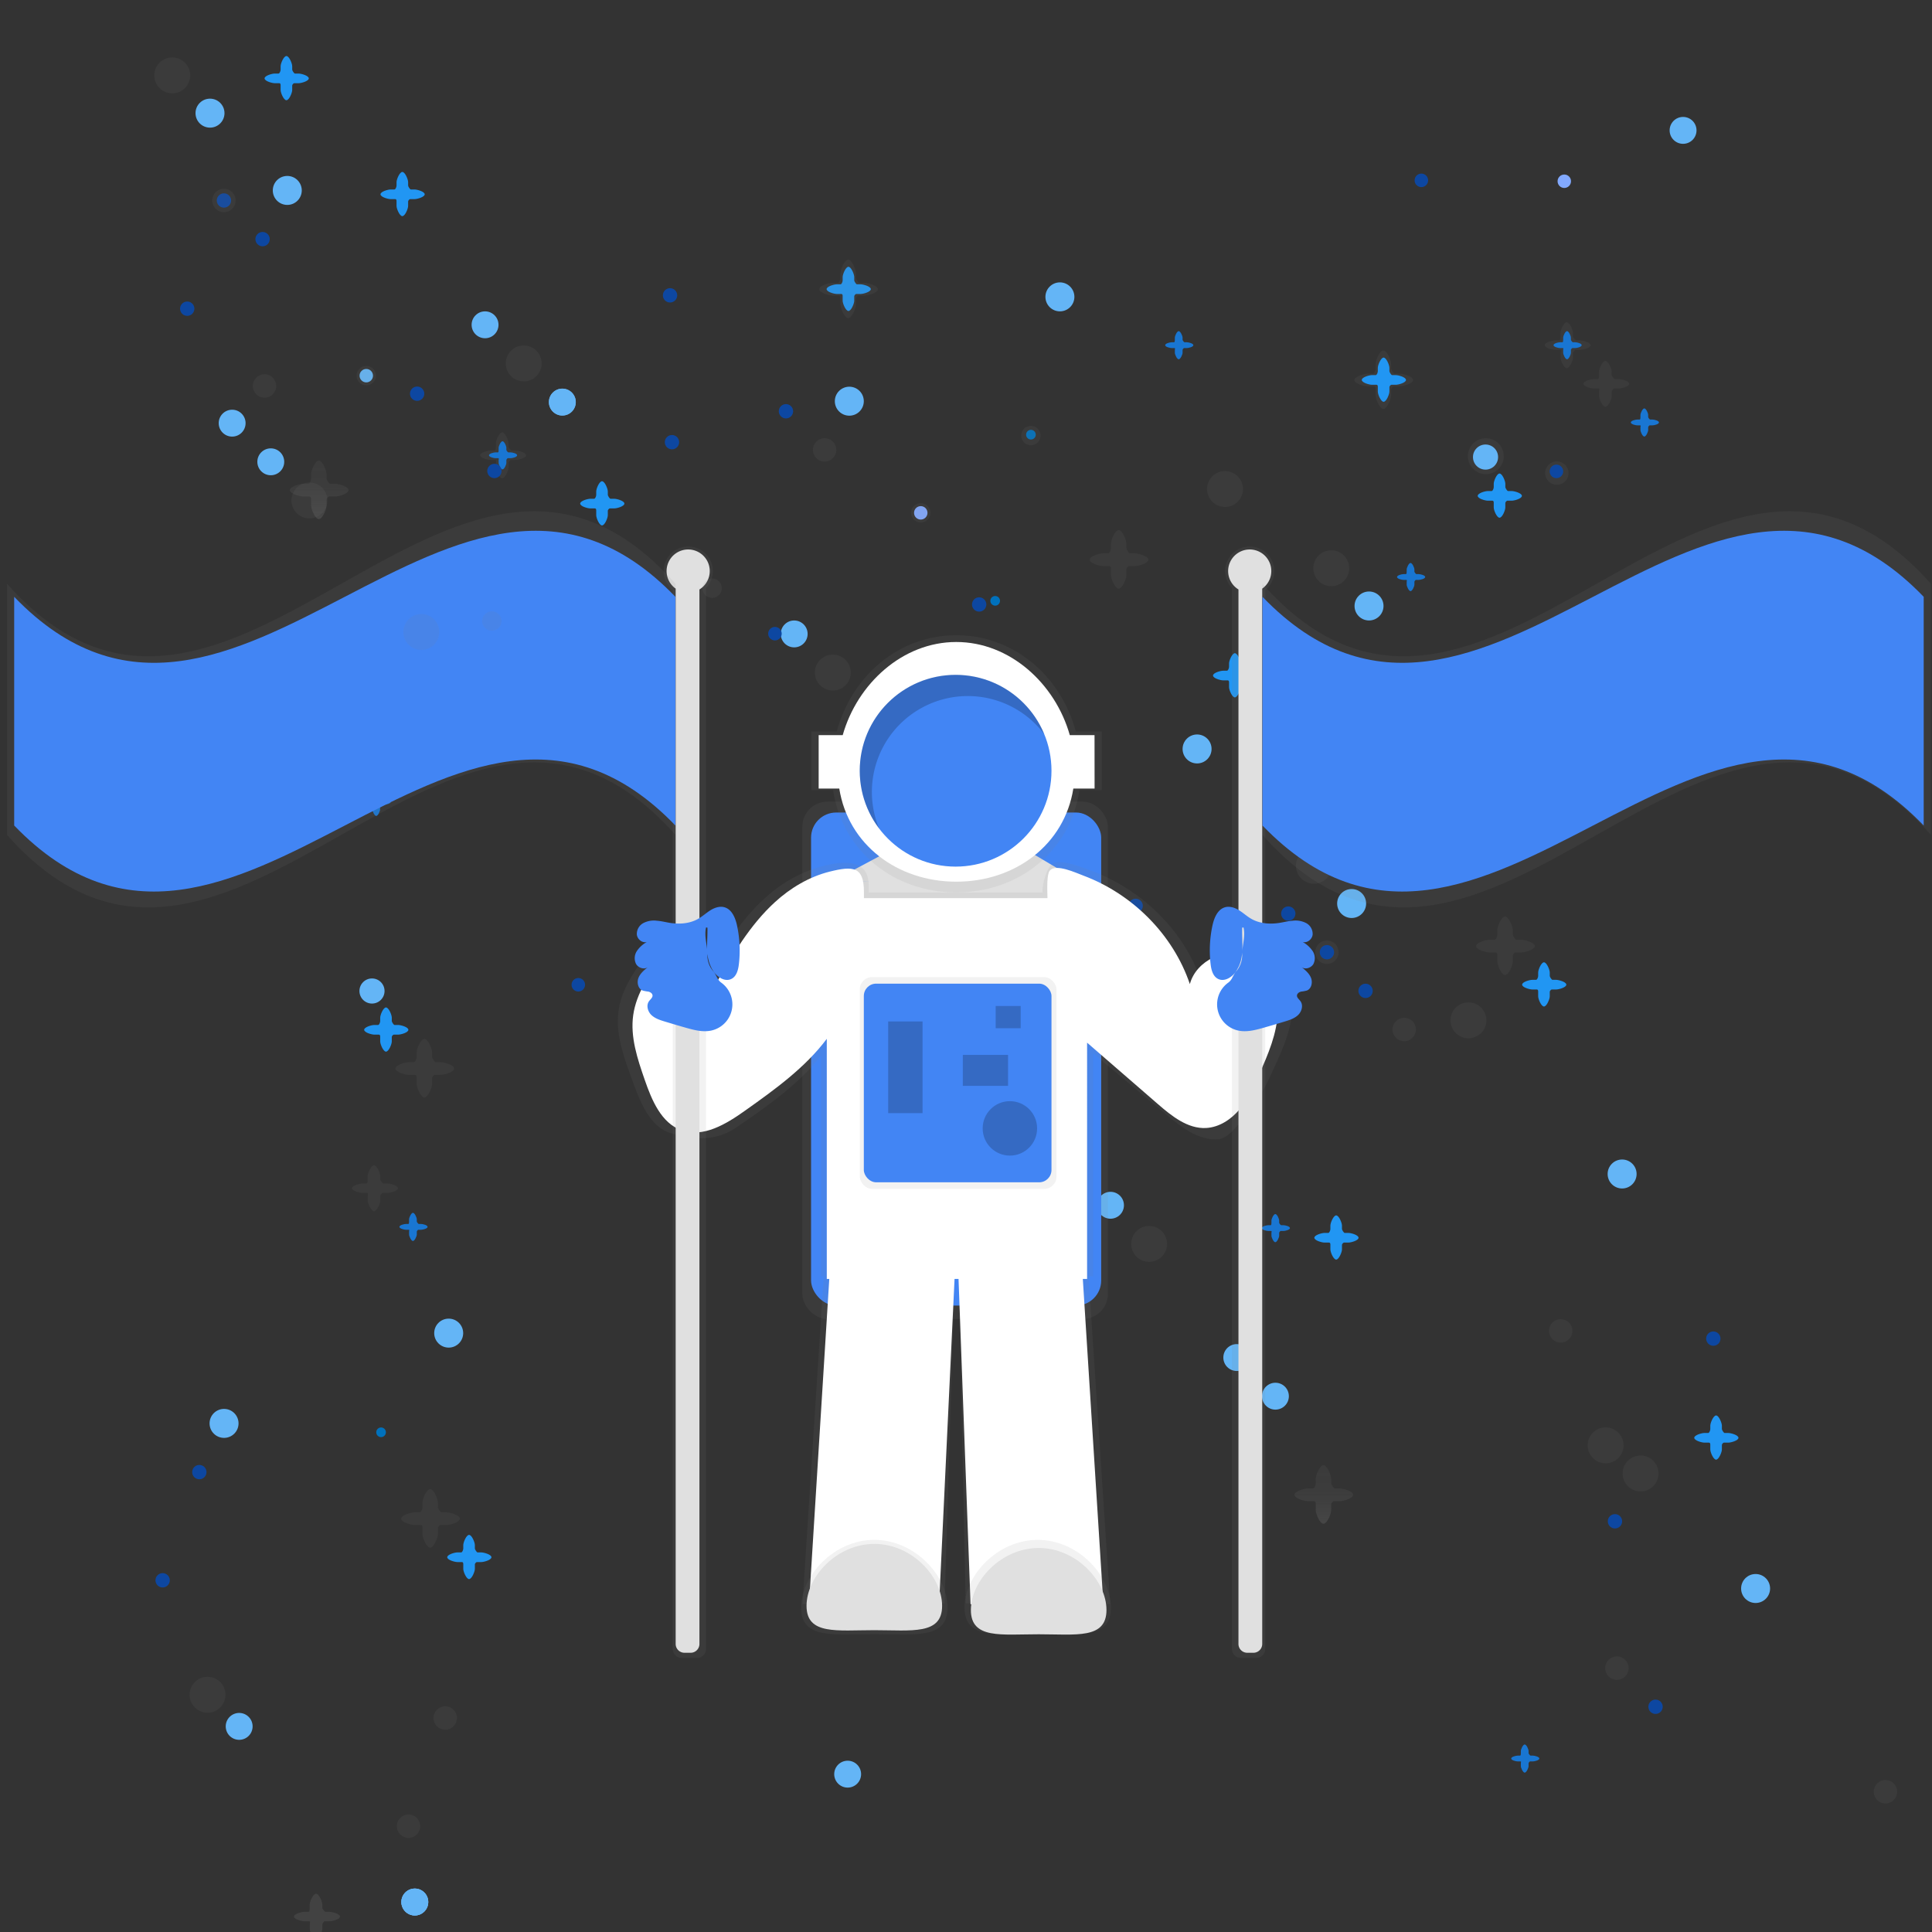 <svg xmlns="http://www.w3.org/2000/svg" xmlns:xlink="http://www.w3.org/1999/xlink" data-name="Layer 1" width="1000" height="1000" style=""><rect width="100%" height="100%" fill="#333333" stroke="none"/><rect id="backgroundrect" width="100%" height="100%" x="0" y="0" fill="none" stroke="none" class="" style=""/><defs><linearGradient id="afc558c8-c8c4-43a0-9ff8-36c738bcadf8" x1="0.501" y1="0.999" x2="0.501" y2="0.001"><stop offset="0" stop-color="gray" stop-opacity="0.25"/><stop offset="0.54" stop-color="gray" stop-opacity="0.12"/><stop offset="1" stop-color="gray" stop-opacity="0.1"/></linearGradient><linearGradient id="be82fdd5-66ab-49fc-8aef-9500b2c1a08e" x1="537.72" y1="134.68" x2="537.72" y2="104.45" xlink:href="#afc558c8-c8c4-43a0-9ff8-36c738bcadf8"/><linearGradient id="b48d588d-308d-4a6b-9b06-bb920dd362b3" x1="814.72" y1="181.68" x2="814.72" y2="151.45" xlink:href="#afc558c8-c8c4-43a0-9ff8-36c738bcadf8"/><linearGradient id="fc40df44-a3eb-403a-93a3-c2e14ff8183d" x1="358.87" y1="217.6" x2="358.87" y2="193.82" xlink:href="#afc558c8-c8c4-43a0-9ff8-36c738bcadf8"/><linearGradient id="b9a74a8c-4f86-4b12-a01e-b38b12640f79" x1="708.87" y1="160.6" x2="708.87" y2="136.82" xlink:href="#afc558c8-c8c4-43a0-9ff8-36c738bcadf8"/><linearGradient id="e1cc7b1e-4a38-4d88-bc31-d957dc0e789b" x1="909.87" y1="160.6" x2="909.87" y2="136.82" xlink:href="#afc558c8-c8c4-43a0-9ff8-36c738bcadf8"/><linearGradient id="a786e464-0004-4162-bf9c-1c77ea556f3f" x1="343.18" y1="57.12" x2="343.18" y2="44.98" xlink:href="#afc558c8-c8c4-43a0-9ff8-36c738bcadf8"/><linearGradient id="ed7113af-a3f6-4b83-ad2a-4145c0897ac0" x1="344.18" y1="133.12" x2="344.18" y2="120.98" xlink:href="#afc558c8-c8c4-43a0-9ff8-36c738bcadf8"/><linearGradient id="bcce56f4-6100-452c-94c0-0e4dd07d63d7" x1="663.18" y1="41.12" x2="663.18" y2="28.98" xlink:href="#afc558c8-c8c4-43a0-9ff8-36c738bcadf8"/><linearGradient id="f80e6619-6a6a-4d27-b58b-13c487a3d966" x1="802.18" y1="149.12" x2="802.18" y2="136.98" xlink:href="#afc558c8-c8c4-43a0-9ff8-36c738bcadf8"/><linearGradient id="f9495c88-7725-4ca5-9368-72e54c981d92" x1="490.73" y1="580.9" x2="490.73" y2="313.1" xlink:href="#afc558c8-c8c4-43a0-9ff8-36c738bcadf8"/><linearGradient id="b82d2768-795c-4dc2-9de8-934b40644624" x1="592.83" y1="800.34" x2="592.83" y2="416.27" xlink:href="#afc558c8-c8c4-43a0-9ff8-36c738bcadf8"/><linearGradient id="e991d392-04f4-4018-b9d8-24ee41179e03" x1="593.61" y1="431.93" x2="593.61" y2="298.81" xlink:href="#afc558c8-c8c4-43a0-9ff8-36c738bcadf8"/><linearGradient id="f4033a33-768d-491b-9f07-cdde246aef8f" x1="551.03" y1="816.05" x2="551.03" y2="767.07" xlink:href="#afc558c8-c8c4-43a0-9ff8-36c738bcadf8"/><linearGradient id="bd26dae2-ae14-4e05-844d-7f17be67c7f9" x1="635.59" y1="816.05" x2="635.59" y2="767.07" xlink:href="#afc558c8-c8c4-43a0-9ff8-36c738bcadf8"/><linearGradient id="a2f70ec8-8dd0-4c65-80e1-e3da54a3f4f7" x1="745.34" y1="828.15" x2="745.34" y2="252.93" xlink:href="#afc558c8-c8c4-43a0-9ff8-36c738bcadf8"/><linearGradient id="e5b0ae8b-f5f0-41eb-bef6-53438e13ac16" x1="924.91" y1="439.7" x2="924.91" y2="234.67" xlink:href="#afc558c8-c8c4-43a0-9ff8-36c738bcadf8"/><linearGradient id="f0273ade-576a-4ad8-9a6f-7fc7971c2987" x1="436.34" y1="828.15" x2="436.34" y2="252.93" gradientTransform="matrix(-1, 0, 0, 1, 891, 0)" xlink:href="#afc558c8-c8c4-43a0-9ff8-36c738bcadf8"/><linearGradient id="e88a7565-ba81-4ab7-95f1-6629f0af5c08" x1="615.91" y1="439.7" x2="615.91" y2="234.67" gradientTransform="matrix(-1, 0, 0, 1, 891, 0)" xlink:href="#afc558c8-c8c4-43a0-9ff8-36c738bcadf8"/><linearGradient id="bf514d7a-d100-48d8-89e1-e526b58397db" x1="492.29" y1="513.56" x2="492.29" y2="403.93" xlink:href="#afc558c8-c8c4-43a0-9ff8-36c738bcadf8"/><linearGradient id="a76115cf-cd8c-4176-9a3c-9a73b10c4903" x1="798.43" y1="18.6" x2="798.43" y2="0" xlink:href="#afc558c8-c8c4-43a0-9ff8-36c738bcadf8"/><linearGradient id="a32a47df-12b4-443d-9765-8cd8524a5228" x1="765.43" y1="143.6" x2="765.43" y2="125" xlink:href="#afc558c8-c8c4-43a0-9ff8-36c738bcadf8"/><linearGradient id="be475b5a-0363-4725-9e86-39c6835f7bb0" x1="630.43" y1="160.6" x2="630.43" y2="142" xlink:href="#afc558c8-c8c4-43a0-9ff8-36c738bcadf8"/><linearGradient id="ba4f5741-eaf0-4ada-8124-dbf7ca11ac85" x1="545.43" y1="61.6" x2="545.43" y2="43" xlink:href="#afc558c8-c8c4-43a0-9ff8-36c738bcadf8"/><linearGradient id="ed21139e-2a95-41cd-b755-047a620bfa49" x1="436.43" y1="115.6" x2="436.43" y2="97" xlink:href="#afc558c8-c8c4-43a0-9ff8-36c738bcadf8"/><linearGradient id="e90eae1c-1fda-4179-aacd-c7bc40fa73b9" x1="247.43" y1="75.6" x2="247.43" y2="57" xlink:href="#afc558c8-c8c4-43a0-9ff8-36c738bcadf8"/><linearGradient id="abb092bc-1b17-4de6-b635-8e2be4eed0bd" x1="214.43" y1="234.6" x2="214.43" y2="216" xlink:href="#afc558c8-c8c4-43a0-9ff8-36c738bcadf8"/><linearGradient id="e8540004-522d-4b52-801f-b41ff9acf3f2" x1="736.95" y1="40.66" x2="736.95" y2="30.61" xlink:href="#afc558c8-c8c4-43a0-9ff8-36c738bcadf8"/><linearGradient id="b2f43547-506b-48c0-921d-dcf648161924" x1="472.95" y1="168.66" x2="472.95" y2="158.61" xlink:href="#afc558c8-c8c4-43a0-9ff8-36c738bcadf8"/><linearGradient id="a5f9757d-6ad9-4e45-a734-ac7d7f2fecf7" x1="185.95" y1="97.66" x2="185.95" y2="87.61" xlink:href="#afc558c8-c8c4-43a0-9ff8-36c738bcadf8"/><linearGradient id="a1b47319-948d-4901-bb26-91f5cee31525" x1="250.95" y1="224.66" x2="250.95" y2="214.61" xlink:href="#afc558c8-c8c4-43a0-9ff8-36c738bcadf8"/><linearGradient id="b1659724-cb8a-4fa8-b312-9f444de5ed18" x1="364.95" y1="207.66" x2="364.95" y2="197.61" xlink:href="#afc558c8-c8c4-43a0-9ff8-36c738bcadf8"/><linearGradient id="ec4cfa8f-50ab-441a-b17a-cb383eba365e" x1="529.95" y1="128.66" x2="529.95" y2="118.61" xlink:href="#afc558c8-c8c4-43a0-9ff8-36c738bcadf8"/></defs><title>Astronaut</title><g class="currentLayer" style=""><title>Layer 1</title><path d="M445.416,147.158 H443.526 c-0.39,0 -1.37,-1.55 -1.37,-2 v-1.8 c0,-1.41 -1.59,-5.27 -3,-5.27 s-3,3.86 -3,5.27 v1.8 c0,0.64 -0.49,2 -1.09,2 h-1.94 c-1.41,0 -5.27,1.09 -5.27,2.5 s3.86,2.5 5.27,2.5 h2.31 c0.74,0 0.72,0.75 0.72,1.14 v2.4 c0,1.41 1.59,5.27 3,5.27 s3,-3.86 3,-5.27 v-2.4 c0,-0.32 0.64,-1.14 1,-1.14 h2.31 c1.41,0 5.27,-1.09 5.27,-2.5 S446.826,147.158 445.416,147.158 z" fill="#2196f3" id="svg_1" class=""/><path d="M173.406,250.398 h-2.57 c-0.52,0 -1.81,-2.05 -1.81,-2.64 v-2.38 c0,-1.86 -2.11,-7 -4,-7 s-4,5.1 -4,7 v2.38 c0,0.84 -0.65,2.64 -1.44,2.64 h-2.56 c-1.86,0 -7,1.44 -7,3.3 s5.1,3.3 7,3.3 h3.06 c1,0 0.94,1 0.94,1.51 v3.18 c0,1.85 2.1,7 4,7 s4,-5.11 4,-7 v-3.18 c0,-0.42 0.85,-1.51 1.32,-1.51 h3.06 c1.86,0 7,-1.44 7,-3.3 S175.266,250.398 173.406,250.398 z" fill="url(#afc558c8-c8c4-43a0-9ff8-36c738bcadf8)" id="svg_2" class=""/><path d="M447.406,146.398 h-2.57 c-0.52,0 -1.81,-2.05 -1.81,-2.64 v-2.38 c0,-1.86 -2.11,-7 -4,-7 s-4,5.1 -4,7 v2.38 c0,0.84 -0.65,2.64 -1.44,2.64 h-2.56 c-1.86,0 -7,1.44 -7,3.3 s5.1,3.3 7,3.3 h3.06 c1,0 0.94,1 0.94,1.51 v3.18 c0,1.85 2.1,7 4,7 s4,-5.11 4,-7 v-3.18 c0,-0.42 0.85,-1.51 1.32,-1.51 h3.06 c1.86,0 7,-1.44 7,-3.3 S449.266,146.398 447.406,146.398 z" fill="url(#be82fdd5-66ab-49fc-8aef-9500b2c1a08e)" id="svg_3" class=""/><path d="M724.406,193.398 h-2.57 c-0.52,0 -1.81,-2.05 -1.81,-2.64 v-2.38 c0,-1.86 -2.11,-7 -4,-7 s-4,5.1 -4,7 v2.38 c0,0.84 -0.65,2.64 -1.44,2.64 h-2.56 c-1.86,0 -7,1.44 -7,3.3 s5.1,3.3 7,3.3 h3.06 c1,0 0.94,1 0.94,1.51 v3.18 c0,1.85 2.1,7 4,7 s4,-5.11 4,-7 v-3.18 c0,-0.42 0.85,-1.51 1.32,-1.51 h3.06 c1.86,0 7,-1.44 7,-3.3 S726.266,193.398 724.406,193.398 z" fill="url(#b48d588d-308d-4a6b-9b06-bb920dd362b3)" id="svg_4" class=""/><path d="M614.336,177.158 h-1.24 c-0.25,0 -1,-1 -1,-1.26 v-1.15 c0,-0.9 -1.1,-3.36 -2,-3.36 s-2,2.46 -2,3.36 v1.15 c0,0.4 0,1.26 -0.41,1.26 h-1.23 c-0.9,0 -3.36,0.6 -3.36,1.5 s2.46,1.5 3.36,1.5 h1.47 c0.47,0 0.17,0.68 0.17,0.92 v1.53 c0,0.9 1.1,3.36 2,3.36 s2,-2.46 2,-3.36 v-1.53 c0,-0.2 0.52,-0.92 0.75,-0.92 h1.48 c0.89,0 3.35,-0.6 3.35,-1.5 S615.226,177.158 614.336,177.158 z" fill="#1976d2" id="svg_5" class=""/><path d="M266.806,233.198 h-2 c-0.41,0 -1.61,-1.6 -1.61,-2.06 V229.268 c0,-1.46 -1.8,-5.48 -3.26,-5.48 s-3.26,4 -3.26,5.48 v1.87 c0,0.66 0,2.06 -0.66,2.06 h-2 c-1.46,0 -5.48,1 -5.48,2.45 s4,2.44 5.48,2.44 h2.4 c0.77,0 0.28,1.11 0.28,1.5 v2.5 c0,1.47 1.79,5.48 3.26,5.48 s3.26,-4 3.26,-5.48 v-2.5 c0,-0.33 0.85,-1.5 1.22,-1.5 h2.4 c1.47,0 5.48,-1 5.48,-2.44 S268.276,233.198 266.806,233.198 z" fill="url(#fc40df44-a3eb-403a-93a3-c2e14ff8183d)" id="svg_6" class=""/><path d="M835.897,947.744 h-2 c-0.41,0 -1.61,-1.6 -1.61,-2.06 V943.814 c0,-1.46 -1.8,-5.48 -3.26,-5.48 s-3.26,4 -3.26,5.48 v1.87 c0,0.66 0,2.06 -0.66,2.06 h-2 c-1.46,0 -5.48,1 -5.48,2.45 s4,2.44 5.48,2.44 h2.4 c0.77,0 0.28,1.11 0.28,1.5 v2.5 c0,1.47 1.79,5.48 3.26,5.48 s3.26,-4 3.26,-5.48 v-2.5 c0,-0.33 0.85,-1.5 1.22,-1.5 h2.4 c1.47,0 5.48,-1 5.48,-2.44 S837.367,947.744 835.897,947.744 z" fill="url(#fc40df44-a3eb-403a-93a3-c2e14ff8183d)" class="" id="svg_143"/><circle cx="975.907" cy="927.414" r="6.07" fill="url(#a786e464-0004-4162-bf9c-1c77ea556f3f)" class="" id="svg_144"/><path d="M793.427,908.704 h-1.24 c-0.25,0 -1,-1 -1,-1.26 v-1.15 c0,-0.9 -1.1,-3.36 -2,-3.36 s-2,2.46 -2,3.36 v1.15 c0,0.4 0,1.26 -0.41,1.26 h-1.23 c-0.9,0 -3.36,0.6 -3.36,1.5 s2.46,1.5 3.36,1.5 h1.47 c0.47,0 0.17,0.68 0.17,0.92 v1.53 c0,0.9 1.1,3.36 2,3.36 s2,-2.46 2,-3.36 v-1.53 c0,-0.2 0.52,-0.92 0.75,-0.92 h1.48 c0.89,0 3.35,-0.6 3.35,-1.5 S794.317,908.704 793.427,908.704 z" fill="#1976d2" class="" id="svg_145"/><circle cx="856.907" cy="883.414" r="3.71" fill="#0d47a1" class="" id="svg_146"/><circle cx="836.907" cy="863.414" r="6.07" fill="url(#ed7113af-a3f6-4b83-ad2a-4145c0897ac0)" class="" id="svg_147"/><circle cx="908.697" cy="822.204" r="7.5" fill="#64b5f6" class="" id="svg_148"/><path d="M894.507,741.704 H892.617 c-0.39,0 -1.37,-1.55 -1.37,-2 v-1.8 c0,-1.41 -1.59,-5.27 -3,-5.27 s-3,3.86 -3,5.27 v1.8 c0,0.64 -0.49,2 -1.09,2 h-1.94 c-1.41,0 -5.27,1.09 -5.27,2.5 s3.86,2.5 5.27,2.5 h2.31 c0.74,0 0.72,0.75 0.72,1.14 v2.4 c0,1.41 1.59,5.27 3,5.27 s3,-3.86 3,-5.27 v-2.4 c0,-0.32 0.64,-1.14 1,-1.14 h2.31 c1.41,0 5.27,-1.09 5.27,-2.5 S895.917,741.704 894.507,741.704 z" fill="#2196f3" class="" id="svg_149"/><circle cx="835.907" cy="787.414" r="3.71" fill="#0d47a1" class="" id="svg_150"/><circle cx="849.157" cy="762.664" r="9.3" fill="url(#ed21139e-2a95-41cd-b755-047a620bfa49)" class="" id="svg_151"/><path d="M836.497,680.944 h-2.57 c-0.52,0 -1.81,-2.05 -1.81,-2.64 v-2.38 c0,-1.86 -2.11,-7 -4,-7 s-4,5.1 -4,7 v2.38 c0,0.84 -0.65,2.64 -1.44,2.64 h-2.56 c-1.86,0 -7,1.44 -7,3.3 s5.1,3.3 7,3.3 h3.06 c1,0 0.94,1 0.94,1.51 v3.18 c0,1.85 2.1,7 4,7 s4,-5.11 4,-7 v-3.18 c0,-0.42 0.85,-1.51 1.32,-1.51 h3.06 c1.86,0 7,-1.44 7,-3.3 S838.357,680.944 836.497,680.944 z" fill="url(#be82fdd5-66ab-49fc-8aef-9500b2c1a08e)" class="" id="svg_152"/><circle cx="660.157" cy="722.664" r="6.96" fill="#64b5f6" class="" id="svg_153"/><circle cx="640.157" cy="702.664" r="6.96" fill="#64b5f6" class="" id="svg_154"/><circle cx="518.677" cy="668.994" r="3.48" fill="#64b5f6" class="" id="svg_155"/><circle cx="498.677" cy="648.994" r="5.03" fill="url(#a5f9757d-6ad9-4e45-a734-ac7d7f2fecf7)" class="" id="svg_156"/><circle cx="560.157" cy="622.664" r="9.3" fill="url(#e90eae1c-1fda-4179-aacd-c7bc40fa73b9)" class="" id="svg_157"/><circle cx="540.157" cy="602.664" r="9.3" fill="url(#e90eae1c-1fda-4179-aacd-c7bc40fa73b9)" class="" id="svg_158"/><circle cx="595.907" cy="547.414" r="6.07" fill="url(#a786e464-0004-4162-bf9c-1c77ea556f3f)" class="" id="svg_159"/><circle cx="575.907" cy="527.414" r="3.71" fill="#0d47a1" class="" id="svg_160"/><circle cx="460.157" cy="522.664" r="6.96" fill="#64b5f6" class="" id="svg_161"/><circle cx="440.157" cy="502.664" r="9.3" fill="url(#e90eae1c-1fda-4179-aacd-c7bc40fa73b9)" class="" id="svg_162"/><path d="M526.806,493.198 h-2 c-0.41,0 -1.61,-1.6 -1.61,-2.06 V489.268 c0,-1.46 -1.8,-5.48 -3.26,-5.48 s-3.26,4 -3.26,5.48 v1.87 c0,0.66 0,2.06 -0.66,2.06 h-2 c-1.46,0 -5.48,1 -5.48,2.45 s4,2.44 5.48,2.44 h2.4 c0.77,0 0.28,1.11 0.28,1.5 v2.5 c0,1.47 1.79,5.48 3.26,5.48 s3.26,-4 3.26,-5.48 v-2.5 c0,-0.33 0.85,-1.5 1.22,-1.5 h2.4 c1.47,0 5.48,-1 5.48,-2.44 S528.276,493.198 526.806,493.198 z" fill="url(#fc40df44-a3eb-403a-93a3-c2e14ff8183d)" class="" id="svg_110"/><circle cx="587.816" cy="468.868" r="3.71" fill="#0d47a1" class="" id="svg_111"/><circle cx="567.816" cy="448.868" r="6.07" fill="url(#ed7113af-a3f6-4b83-ad2a-4145c0897ac0)" class="" id="svg_112"/><path d="M645.416,347.158 H643.526 c-0.39,0 -1.37,-1.55 -1.37,-2 v-1.8 c0,-1.41 -1.59,-5.27 -3,-5.27 s-3,3.86 -3,5.27 v1.8 c0,0.64 -0.49,2 -1.09,2 h-1.94 c-1.41,0 -5.27,1.09 -5.27,2.5 s3.86,2.5 5.27,2.5 h2.31 c0.74,0 0.72,0.75 0.72,1.14 v2.4 c0,1.41 1.59,5.27 3,5.27 s3,-3.86 3,-5.27 v-2.4 c0,-0.32 0.64,-1.14 1,-1.14 h2.31 c1.41,0 5.27,-1.09 5.27,-2.5 S646.826,347.158 645.416,347.158 z" fill="#2196f3" class="" id="svg_113"/><circle cx="619.606" cy="387.658" r="7.5" fill="#64b5f6" class="" id="svg_114"/><circle cx="600.066" cy="368.118" r="9.3" fill="url(#ed21139e-2a95-41cd-b755-047a620bfa49)" class="" id="svg_115"/><path d="M587.406,286.398 h-2.57 c-0.52,0 -1.81,-2.05 -1.81,-2.64 v-2.38 c0,-1.86 -2.11,-7 -4,-7 s-4,5.1 -4,7 v2.38 c0,0.84 -0.65,2.64 -1.44,2.64 h-2.56 c-1.86,0 -7,1.44 -7,3.3 s5.1,3.3 7,3.3 h3.06 c1,0 0.94,1 0.94,1.51 v3.18 c0,1.85 2.1,7 4,7 s4,-5.11 4,-7 v-3.18 c0,-0.42 0.85,-1.51 1.32,-1.51 h3.06 c1.86,0 7,-1.44 7,-3.3 S589.266,286.398 587.406,286.398 z" fill="url(#be82fdd5-66ab-49fc-8aef-9500b2c1a08e)" class="" id="svg_116"/><circle cx="309.586" cy="314.448" r="3.48" fill="#64b5f6" class="" id="svg_117"/><circle cx="289.586" cy="294.448" r="5.03" fill="url(#a5f9757d-6ad9-4e45-a734-ac7d7f2fecf7)" class="" id="svg_118"/><circle cx="426.816" cy="232.868" r="6.07" fill="url(#a786e464-0004-4162-bf9c-1c77ea556f3f)" class="" id="svg_119"/><circle cx="406.816" cy="212.868" r="3.71" fill="#0d47a1" class="" id="svg_120"/><circle cx="291.066" cy="208.118" r="6.96" fill="#64b5f6" class="" id="svg_121"/><circle cx="271.066" cy="188.118" r="9.3" fill="url(#e90eae1c-1fda-4179-aacd-c7bc40fa73b9)" class="" id="svg_122"/><circle cx="160.157" cy="259.027" r="9.3" fill="url(#e90eae1c-1fda-4179-aacd-c7bc40fa73b9)" class="" id="svg_198"/><circle cx="140.157" cy="239.027" r="9.3" fill="url(#e90eae1c-1fda-4179-aacd-c7bc40fa73b9)" class="" id="svg_199"/><circle cx="140.157" cy="239.027" r="6.96" fill="#64b5f6" class="" id="svg_200"/><circle cx="120.157" cy="219.027" r="6.96" fill="#64b5f6" class="" id="svg_201"/><circle cx="155.907" cy="143.777" r="6.07" fill="url(#a786e464-0004-4162-bf9c-1c77ea556f3f)" class="" id="svg_202"/><circle cx="136.907" cy="199.777" r="6.07" fill="url(#ed7113af-a3f6-4b83-ad2a-4145c0897ac0)" class="" id="svg_203"/><circle cx="115.907" cy="103.777" r="3.71" fill="#0d47a1" class="" id="svg_204"/><circle cx="96.907" cy="159.777" r="3.71" fill="#0d47a1" class="" id="svg_205"/><circle cx="135.907" cy="123.777" r="3.71" fill="#0d47a1" class="" id="svg_206"/><path d="M154.507,38.067 H152.617 c-0.39,0 -1.37,-1.55 -1.37,-2 v-1.8 c0,-1.41 -1.59,-5.27 -3,-5.27 s-3,3.86 -3,5.27 v1.8 c0,0.64 -0.49,2 -1.09,2 h-1.94 c-1.41,0 -5.27,1.09 -5.27,2.5 s3.86,2.5 5.27,2.5 h2.31 c0.74,0 0.72,0.75 0.72,1.14 v2.4 c0,1.41 1.59,5.27 3,5.27 s3,-3.86 3,-5.27 v-2.4 c0,-0.32 0.64,-1.14 1,-1.14 h2.31 c1.41,0 5.27,-1.09 5.27,-2.5 S155.917,38.067 154.507,38.067 z" fill="#2196f3" class="" id="svg_207"/><circle cx="115.907" cy="103.777" r="6.07" fill="url(#a786e464-0004-4162-bf9c-1c77ea556f3f)" class="" id="svg_208"/><circle cx="108.697" cy="58.567" r="7.5" fill="#64b5f6" class="" id="svg_209"/><circle cx="89.157" cy="39.027" r="9.3" fill="url(#ed21139e-2a95-41cd-b755-047a620bfa49)" class="" id="svg_210"/><path d="M76.497,-42.693 h-2.57 c-0.52,0 -1.81,-2.05 -1.81,-2.64 v-2.38 c0,-1.86 -2.11,-7 -4,-7 s-4,5.1 -4,7 v2.38 c0,0.84 -0.65,2.64 -1.44,2.64 h-2.56 c-1.86,0 -7,1.44 -7,3.3 s5.1,3.3 7,3.3 h3.06 c1,0 0.94,1 0.94,1.51 v3.18 c0,1.85 2.1,7 4,7 s4,-5.11 4,-7 v-3.18 c0,-0.42 0.85,-1.51 1.32,-1.51 h3.06 c1.86,0 7,-1.44 7,-3.3 S78.357,-42.693 76.497,-42.693 z" fill="url(#be82fdd5-66ab-49fc-8aef-9500b2c1a08e)" class="" id="svg_211"/><circle cx="157.697" cy="-55.433" r="7.5" fill="#64b5f6" class="" id="svg_212"/><circle cx="122.697" cy="-4.103" r="2.5" fill="#0071bc" class="" id="svg_213"/><circle cx="118.157" cy="-94.973" r="9.3" fill="url(#ba4f5741-eaf0-4ada-8124-dbf7ca11ac85)" class="" id="svg_214"/><circle cx="82.677" cy="-43.643" r="5.03" fill="url(#ec4cfa8f-50ab-441a-b17a-cb383eba365e)" class="" id="svg_215"/><circle cx="264.788" cy="-195.739" r="3.5" fill="#0d47a1" class="" id="svg_216"/><circle cx="318.768" cy="-215.279" r="3.48" fill="#82a9ff" class="" id="svg_217"/><path d="M103.427,-151.933 h-1.24 c-0.25,0 -1,-1 -1,-1.26 v-1.15 c0,-0.9 -1.1,-3.36 -2,-3.36 s-2,2.46 -2,3.36 v1.15 c0,0.4 0,1.26 -0.41,1.26 h-1.23 c-0.9,0 -3.36,0.6 -3.36,1.5 s2.46,1.5 3.36,1.5 h1.47 c0.47,0 0.17,0.68 0.17,0.92 v1.53 c0,0.9 1.1,3.36 2,3.36 s2,-2.46 2,-3.36 v-1.53 c0,-0.2 0.52,-0.92 0.75,-0.92 h1.48 c0.89,0 3.35,-0.6 3.35,-1.5 S104.317,-151.933 103.427,-151.933 z" fill="#1976d2" class="" id="svg_218"/><path d="M85.897,-172.893 h-2 c-0.41,0 -1.61,-1.6 -1.61,-2.06 V-176.823 c0,-1.46 -1.8,-5.48 -3.26,-5.48 s-3.26,4 -3.26,5.48 v1.87 c0,0.66 0,2.06 -0.66,2.06 h-2 c-1.46,0 -5.48,1 -5.48,2.45 s4,2.44 5.48,2.44 h2.4 c0.77,0 0.28,1.11 0.28,1.5 v2.5 c0,1.47 1.79,5.48 3.26,5.48 s3.26,-4 3.26,-5.48 v-2.5 c0,-0.33 0.85,-1.5 1.22,-1.5 h2.4 c1.47,0 5.48,-1 5.48,-2.44 S87.367,-172.893 85.897,-172.893 z" fill="url(#b9a74a8c-4f86-4b12-a01e-b38b12640f79)" class="" id="svg_219"/><circle cx="115.907" cy="-232.223" r="6.07" fill="url(#bcce56f4-6100-452c-94c0-0e4dd07d63d7)" class="" id="svg_220"/><path d="M151.507,-194.933 H149.617 c-0.39,0 -1.37,-1.55 -1.37,-2 v-1.8 c0,-1.41 -1.59,-5.27 -3,-5.27 s-3,3.86 -3,5.27 v1.8 c0,0.64 -0.49,2 -1.09,2 h-1.94 c-1.41,0 -5.27,1.09 -5.27,2.5 s3.86,2.5 5.27,2.5 h2.31 c0.74,0 0.72,0.75 0.72,1.14 v2.4 c0,1.41 1.59,5.27 3,5.27 s3,-3.86 3,-5.27 v-2.4 c0,-0.32 0.64,-1.14 1,-1.14 h2.31 c1.41,0 5.27,-1.09 5.27,-2.5 S152.917,-194.933 151.507,-194.933 z" fill="#2196f3" class="" id="svg_221"/><path d="M133.497,-215.693 h-2.57 c-0.52,0 -1.81,-2.05 -1.81,-2.64 v-2.38 c0,-1.86 -2.11,-7 -4,-7 s-4,5.1 -4,7 v2.38 c0,0.84 -0.65,2.64 -1.44,2.64 h-2.56 c-1.86,0 -7,1.44 -7,3.3 s5.1,3.3 7,3.3 h3.06 c1,0 0.94,1 0.94,1.51 v3.18 c0,1.85 2.1,7 4,7 s4,-5.11 4,-7 v-3.18 c0,-0.42 0.85,-1.51 1.32,-1.51 h3.06 c1.86,0 7,-1.44 7,-3.3 S135.357,-215.693 133.497,-215.693 z" fill="url(#b48d588d-308d-4a6b-9b06-bb920dd362b3)" class="" id="svg_222"/><circle cx="129.677" cy="-291.643" r="5.03" fill="url(#e8540004-522d-4b52-801f-b41ff9acf3f2)" class="" id="svg_223"/><circle cx="138.157" cy="-212.973" r="9.3" fill="url(#a32a47df-12b4-443d-9765-8cd8524a5228)" class="" id="svg_224"/><path d="M166.897,-292.893 h-2 c-0.41,0 -1.61,-1.6 -1.61,-2.06 V-296.823 c0,-1.46 -1.8,-5.48 -3.26,-5.48 s-3.26,4 -3.26,5.48 v1.87 c0,0.66 0,2.06 -0.66,2.06 h-2 c-1.46,0 -5.48,1 -5.48,2.45 s4,2.44 5.48,2.44 h2.4 c0.77,0 0.28,1.11 0.28,1.5 v2.5 c0,1.47 1.79,5.48 3.26,5.48 s3.26,-4 3.26,-5.48 v-2.5 c0,-0.33 0.85,-1.5 1.22,-1.5 h2.4 c1.47,0 5.48,-1 5.48,-2.44 S168.367,-292.893 166.897,-292.893 z" fill="url(#e1cc7b1e-4a38-4d88-bc31-d957dc0e789b)" class="" id="svg_225"/><path d="M144.427,-311.933 h-1.24 c-0.25,0 -1,-1 -1,-1.26 v-1.15 c0,-0.9 -1.1,-3.36 -2,-3.36 s-2,2.46 -2,3.36 v1.15 c0,0.4 0,1.26 -0.41,1.26 h-1.23 c-0.9,0 -3.36,0.6 -3.36,1.5 s2.46,1.5 3.36,1.5 h1.47 c0.47,0 0.17,0.68 0.17,0.92 v1.53 c0,0.9 1.1,3.36 2,3.36 s2,-2.46 2,-3.36 v-1.53 c0,-0.2 0.52,-0.92 0.75,-0.92 h1.48 c0.89,0 3.35,-0.6 3.35,-1.5 S145.317,-311.933 144.427,-311.933 z" fill="#1976d2" class="" id="svg_226"/><path d="M146.897,-312.893 h-2 c-0.41,0 -1.61,-1.6 -1.61,-2.06 V-316.823 c0,-1.46 -1.8,-5.48 -3.26,-5.48 s-3.26,4 -3.26,5.48 v1.87 c0,0.66 0,2.06 -0.66,2.06 h-2 c-1.46,0 -5.48,1 -5.48,2.45 s4,2.44 5.48,2.44 h2.4 c0.77,0 0.28,1.11 0.28,1.5 v2.5 c0,1.47 1.79,5.48 3.26,5.48 s3.26,-4 3.26,-5.48 v-2.5 c0,-0.33 0.85,-1.5 1.22,-1.5 h2.4 c1.47,0 5.48,-1 5.48,-2.44 S148.367,-312.893 146.897,-312.893 z" fill="url(#e1cc7b1e-4a38-4d88-bc31-d957dc0e789b)" class="" id="svg_227"/><path d="M144.427,-311.933 h-1.24 c-0.25,0 -1,-1 -1,-1.26 v-1.15 c0,-0.9 -1.1,-3.36 -2,-3.36 s-2,2.46 -2,3.36 v1.15 c0,0.4 0,1.26 -0.41,1.26 h-1.23 c-0.9,0 -3.36,0.6 -3.36,1.5 s2.46,1.5 3.36,1.5 h1.47 c0.47,0 0.17,0.68 0.17,0.92 v1.53 c0,0.9 1.1,3.36 2,3.36 s2,-2.46 2,-3.36 v-1.53 c0,-0.2 0.52,-0.92 0.75,-0.92 h1.48 c0.89,0 3.35,-0.6 3.35,-1.5 S145.317,-311.933 144.427,-311.933 z" fill="#1976d2" class="" id="svg_228"/><path d="M616.806,176.198 h-2 c-0.41,0 -1.61,-1.6 -1.61,-2.06 V172.268 c0,-1.46 -1.8,-5.48 -3.26,-5.48 s-3.26,4 -3.26,5.48 v1.87 c0,0.66 0,2.06 -0.66,2.06 h-2 c-1.46,0 -5.48,1 -5.48,2.45 s4,2.44 5.48,2.44 h2.4 c0.77,0 0.28,1.11 0.28,1.5 v2.5 c0,1.47 1.79,5.48 3.26,5.48 s3.26,-4 3.26,-5.48 v-2.5 c0,-0.33 0.85,-1.5 1.22,-1.5 h2.4 c1.47,0 5.48,-1 5.48,-2.44 S618.276,176.198 616.806,176.198 z" fill="url(#b9a74a8c-4f86-4b12-a01e-b38b12640f79)" id="svg_7" class=""/><path d="M817.806,176.198 h-2 c-0.41,0 -1.61,-1.6 -1.61,-2.06 V172.268 c0,-1.46 -1.8,-5.48 -3.26,-5.48 s-3.26,4 -3.26,5.48 v1.87 c0,0.66 0,2.06 -0.66,2.06 h-2 c-1.46,0 -5.48,1 -5.48,2.45 s4,2.44 5.48,2.44 h2.4 c0.77,0 0.28,1.11 0.28,1.5 v2.5 c0,1.47 1.79,5.48 3.26,5.48 s3.26,-4 3.26,-5.48 v-2.5 c0,-0.33 0.85,-1.5 1.22,-1.5 h2.4 c1.47,0 5.48,-1 5.48,-2.44 S819.276,176.198 817.806,176.198 z" fill="url(#e1cc7b1e-4a38-4d88-bc31-d957dc0e789b)" id="svg_8" class=""/><path d="M264.336,234.158 h-1.24 c-0.25,0 -1,-1 -1,-1.26 v-1.15 c0,-0.9 -1.1,-3.36 -2,-3.36 s-2,2.46 -2,3.36 v1.15 c0,0.4 0,1.26 -0.41,1.26 h-1.23 c-0.9,0 -3.36,0.6 -3.36,1.5 s2.46,1.5 3.36,1.5 h1.47 c0.47,0 0.17,0.68 0.17,0.92 v1.53 c0,0.9 1.1,3.36 2,3.36 s2,-2.46 2,-3.36 v-1.53 c0,-0.2 0.52,-0.92 0.75,-0.92 h1.48 c0.89,0 3.35,-0.6 3.35,-1.5 S265.226,234.158 264.336,234.158 z" fill="#1976d2" id="svg_9" class=""/><circle cx="548.606" cy="153.658" r="7.5" fill="#64b5f6" id="svg_10" class=""/><circle cx="533.606" cy="224.988" r="2.5" fill="#0071bc" id="svg_11" class=""/><circle cx="251.066" cy="168.118" r="6.96" fill="#64b5f6" id="svg_12" class=""/><circle cx="189.586" cy="194.448" r="3.48" fill="#64b5f6" id="svg_13" class=""/><circle cx="193.223" cy="1050.812" r="3.48" fill="#64b5f6" class="" id="svg_78"/><circle cx="193.223" cy="1050.812" r="3.48" fill="#64b5f6" class="" id="svg_168"/><circle cx="193.223" cy="1050.812" r="3.48" fill="#64b5f6" class="" id="svg_169"/><circle cx="173.223" cy="1030.812" r="5.03" fill="url(#a5f9757d-6ad9-4e45-a734-ac7d7f2fecf7)" class="" id="svg_170"/><circle cx="214.703" cy="984.482" r="6.96" fill="#64b5f6" class="" id="svg_171"/><path d="M187.973,1010.522 h-1.24 c-0.25,0 -1,-1 -1,-1.26 v-1.15 c0,-0.9 -1.1,-3.36 -2,-3.36 s-2,2.46 -2,3.36 v1.15 c0,0.4 0,1.26 -0.41,1.26 h-1.23 c-0.9,0 -3.36,0.6 -3.36,1.5 s2.46,1.5 3.36,1.5 h1.47 c0.47,0 0.17,0.68 0.17,0.92 v1.53 c0,0.9 1.1,3.36 2,3.36 s2,-2.46 2,-3.36 v-1.53 c0,-0.2 0.52,-0.92 0.75,-0.92 h1.48 c0.89,0 3.35,-0.6 3.35,-1.5 S188.863,1010.522 187.973,1010.522 z" fill="#1976d2" class="" id="svg_172"/><path d="M170.443,989.562 h-2 c-0.41,0 -1.61,-1.6 -1.61,-2.06 V985.632 c0,-1.46 -1.8,-5.48 -3.26,-5.48 s-3.26,4 -3.26,5.48 v1.87 c0,0.66 0,2.06 -0.66,2.06 h-2 c-1.46,0 -5.48,1 -5.48,2.45 s4,2.44 5.48,2.44 h2.4 c0.77,0 0.28,1.11 0.28,1.5 v2.5 c0,1.47 1.79,5.48 3.26,5.48 s3.26,-4 3.26,-5.48 v-2.5 c0,-0.33 0.85,-1.5 1.22,-1.5 h2.4 c1.47,0 5.48,-1 5.48,-2.44 S171.913,989.562 170.443,989.562 z" fill="url(#fc40df44-a3eb-403a-93a3-c2e14ff8183d)" class="" id="svg_173"/><circle cx="173.223" cy="1030.812" r="5.03" fill="url(#a5f9757d-6ad9-4e45-a734-ac7d7f2fecf7)" class="" id="svg_174"/><circle cx="214.703" cy="984.482" r="6.96" fill="#64b5f6" class="" id="svg_175"/><circle cx="107.43" cy="877.209" r="9.3" fill="url(#e90eae1c-1fda-4179-aacd-c7bc40fa73b9)" class="" id="svg_176"/><path d="M187.973,1010.522 h-1.24 c-0.25,0 -1,-1 -1,-1.26 v-1.15 c0,-0.9 -1.1,-3.36 -2,-3.36 s-2,2.46 -2,3.36 v1.15 c0,0.4 0,1.26 -0.41,1.26 h-1.23 c-0.9,0 -3.36,0.6 -3.36,1.5 s2.46,1.5 3.36,1.5 h1.47 c0.47,0 0.17,0.68 0.17,0.92 v1.53 c0,0.9 1.1,3.36 2,3.36 s2,-2.46 2,-3.36 v-1.53 c0,-0.2 0.52,-0.92 0.75,-0.92 h1.48 c0.89,0 3.35,-0.6 3.35,-1.5 S188.863,1010.522 187.973,1010.522 z" fill="#1976d2" class="" id="svg_177"/><path d="M170.443,989.562 h-2 c-0.41,0 -1.61,-1.6 -1.61,-2.06 V985.632 c0,-1.46 -1.8,-5.48 -3.26,-5.48 s-3.26,4 -3.26,5.48 v1.87 c0,0.66 0,2.06 -0.66,2.06 h-2 c-1.46,0 -5.48,1 -5.48,2.45 s4,2.44 5.48,2.44 h2.4 c0.77,0 0.28,1.11 0.28,1.5 v2.5 c0,1.47 1.79,5.48 3.26,5.48 s3.26,-4 3.26,-5.48 v-2.5 c0,-0.33 0.85,-1.5 1.22,-1.5 h2.4 c1.47,0 5.48,-1 5.48,-2.44 S171.913,989.562 170.443,989.562 z" fill="url(#fc40df44-a3eb-403a-93a3-c2e14ff8183d)" class="" id="svg_178"/><circle cx="230.453" cy="889.232" r="6.07" fill="url(#a786e464-0004-4162-bf9c-1c77ea556f3f)" class="" id="svg_179"/><circle cx="211.453" cy="945.232" r="6.07" fill="url(#ed7113af-a3f6-4b83-ad2a-4145c0897ac0)" class="" id="svg_180"/><circle cx="193.223" cy="1050.812" r="3.48" fill="#64b5f6" class="" id="svg_163"/><circle cx="173.223" cy="1030.812" r="5.03" fill="url(#a5f9757d-6ad9-4e45-a734-ac7d7f2fecf7)" class="" id="svg_164"/><circle cx="214.703" cy="984.482" r="6.96" fill="#64b5f6" class="" id="svg_165"/><path d="M187.973,1010.522 h-1.24 c-0.25,0 -1,-1 -1,-1.26 v-1.15 c0,-0.9 -1.1,-3.36 -2,-3.36 s-2,2.46 -2,3.36 v1.15 c0,0.4 0,1.26 -0.41,1.26 h-1.23 c-0.9,0 -3.36,0.6 -3.36,1.5 s2.46,1.5 3.36,1.5 h1.47 c0.47,0 0.17,0.68 0.17,0.92 v1.53 c0,0.9 1.1,3.36 2,3.36 s2,-2.46 2,-3.36 v-1.53 c0,-0.2 0.52,-0.92 0.75,-0.92 h1.48 c0.89,0 3.35,-0.6 3.35,-1.5 S188.863,1010.522 187.973,1010.522 z" fill="#1976d2" class="" id="svg_166"/><path d="M170.443,989.562 h-2 c-0.41,0 -1.61,-1.6 -1.61,-2.06 V985.632 c0,-1.46 -1.8,-5.48 -3.26,-5.48 s-3.26,4 -3.26,5.48 v1.87 c0,0.66 0,2.06 -0.66,2.06 h-2 c-1.46,0 -5.48,1 -5.48,2.45 s4,2.44 5.48,2.44 h2.4 c0.77,0 0.28,1.11 0.28,1.5 v2.5 c0,1.47 1.79,5.48 3.26,5.48 s3.26,-4 3.26,-5.48 v-2.5 c0,-0.33 0.85,-1.5 1.22,-1.5 h2.4 c1.47,0 5.48,-1 5.48,-2.44 S171.913,989.562 170.443,989.562 z" fill="url(#fc40df44-a3eb-403a-93a3-c2e14ff8183d)" class="" id="svg_167"/><circle cx="173.223" cy="1030.812" r="5.03" fill="url(#a5f9757d-6ad9-4e45-a734-ac7d7f2fecf7)" class="" id="svg_79"/><circle cx="123.794" cy="893.573" r="6.96" fill="#64b5f6" class="" id="svg_80" transform="rotate(-48.779 123.794,893.573) "/><circle cx="107.43" cy="877.209" r="9.3" fill="url(#e90eae1c-1fda-4179-aacd-c7bc40fa73b9)" class="" id="svg_81"/><path d="M187.973,1010.522 h-1.24 c-0.25,0 -1,-1 -1,-1.26 v-1.15 c0,-0.9 -1.1,-3.36 -2,-3.36 s-2,2.46 -2,3.36 v1.15 c0,0.4 0,1.26 -0.41,1.26 h-1.23 c-0.9,0 -3.36,0.6 -3.36,1.5 s2.46,1.5 3.36,1.5 h1.47 c0.47,0 0.17,0.68 0.17,0.92 v1.53 c0,0.9 1.1,3.36 2,3.36 s2,-2.46 2,-3.36 v-1.53 c0,-0.2 0.52,-0.92 0.75,-0.92 h1.48 c0.89,0 3.35,-0.6 3.35,-1.5 S188.863,1010.522 187.973,1010.522 z" fill="#1976d2" class="" id="svg_82"/><path d="M170.443,989.562 h-2 c-0.41,0 -1.61,-1.6 -1.61,-2.06 V985.632 c0,-1.46 -1.8,-5.48 -3.26,-5.48 s-3.26,4 -3.26,5.48 v1.87 c0,0.66 0,2.06 -0.66,2.06 h-2 c-1.46,0 -5.48,1 -5.48,2.45 s4,2.44 5.48,2.44 h2.4 c0.77,0 0.28,1.11 0.28,1.5 v2.5 c0,1.47 1.79,5.48 3.26,5.48 s3.26,-4 3.26,-5.48 v-2.5 c0,-0.33 0.85,-1.5 1.22,-1.5 h2.4 c1.47,0 5.48,-1 5.48,-2.44 S171.913,989.562 170.443,989.562 z" fill="url(#fc40df44-a3eb-403a-93a3-c2e14ff8183d)" class="" id="svg_83"/><circle cx="230.453" cy="889.232" r="6.07" fill="url(#a786e464-0004-4162-bf9c-1c77ea556f3f)" class="" id="svg_84"/><circle cx="211.453" cy="945.232" r="6.07" fill="url(#ed7113af-a3f6-4b83-ad2a-4145c0897ac0)" class="" id="svg_85"/><circle cx="103.18" cy="761.959" r="3.71" fill="#0d47a1" class="" id="svg_86"/><circle cx="84.18" cy="817.959" r="3.71" fill="#0d47a1" class="" id="svg_87" transform="rotate(-57.36 84.18,817.959) "/><path d="M249.053,803.522 H247.163 c-0.39,0 -1.37,-1.55 -1.37,-2 v-1.8 c0,-1.41 -1.59,-5.27 -3,-5.27 s-3,3.86 -3,5.27 v1.8 c0,0.64 -0.49,2 -1.09,2 h-1.94 c-1.41,0 -5.27,1.09 -5.27,2.5 s3.86,2.5 5.27,2.5 h2.31 c0.74,0 0.72,0.75 0.72,1.14 v2.4 c0,1.41 1.59,5.27 3,5.27 s3,-3.86 3,-5.27 v-2.4 c0,-0.32 0.64,-1.14 1,-1.14 h2.31 c1.41,0 5.27,-1.09 5.27,-2.5 S250.463,803.522 249.053,803.522 z" fill="#2196f3" class="" id="svg_88"/><path d="M231.043,782.762 h-2.57 c-0.52,0 -1.81,-2.05 -1.81,-2.64 v-2.38 c0,-1.86 -2.11,-7 -4,-7 s-4,5.1 -4,7 v2.38 c0,0.84 -0.65,2.64 -1.44,2.64 h-2.56 c-1.86,0 -7,1.44 -7,3.3 s5.1,3.3 7,3.3 h3.06 c1,0 0.94,1 0.94,1.51 v3.18 c0,1.85 2.1,7 4,7 s4,-5.11 4,-7 v-3.18 c0,-0.42 0.85,-1.51 1.32,-1.51 h3.06 c1.86,0 7,-1.44 7,-3.3 S232.903,782.762 231.043,782.762 z" fill="url(#be82fdd5-66ab-49fc-8aef-9500b2c1a08e)" class="" id="svg_89"/><circle cx="115.97" cy="736.749" r="7.5" fill="#64b5f6" class="" id="svg_90"/><circle cx="96.43" cy="717.209" r="9.3" fill="url(#ed21139e-2a95-41cd-b755-047a620bfa49)" class="" id="svg_91"/><circle cx="594.794" cy="643.845" r="9.3" fill="url(#a76115cf-cd8c-4176-9a3c-9a73b10c4903)" class="" id="svg_92"/><circle cx="574.794" cy="623.845" r="6.96" fill="#64b5f6" class="" id="svg_93"/><circle cx="232.243" cy="690.022" r="7.5" fill="#64b5f6" class="" id="svg_94"/><circle cx="197.243" cy="741.352" r="2.5" fill="#0071bc" class="" id="svg_95"/><circle cx="192.703" cy="650.482" r="9.3" fill="url(#ba4f5741-eaf0-4ada-8124-dbf7ca11ac85)" class="" id="svg_96"/><circle cx="157.223" cy="701.812" r="5.03" fill="url(#ec4cfa8f-50ab-441a-b17a-cb383eba365e)" class="" id="svg_97"/><path d="M217.973,633.522 h-1.24 c-0.25,0 -1,-1 -1,-1.26 v-1.15 c0,-0.9 -1.1,-3.36 -2,-3.36 s-2,2.46 -2,3.36 v1.15 c0,0.4 0,1.26 -0.41,1.26 h-1.23 c-0.9,0 -3.36,0.6 -3.36,1.5 s2.46,1.5 3.36,1.5 h1.47 c0.47,0 0.17,0.68 0.17,0.92 v1.53 c0,0.9 1.1,3.36 2,3.36 s2,-2.46 2,-3.36 v-1.53 c0,-0.2 0.52,-0.92 0.75,-0.92 h1.48 c0.89,0 3.35,-0.6 3.35,-1.5 S218.863,633.522 217.973,633.522 z" fill="#1976d2" class="" id="svg_98"/><path d="M200.443,612.562 h-2 c-0.41,0 -1.61,-1.6 -1.61,-2.06 V608.632 c0,-1.46 -1.8,-5.48 -3.26,-5.48 s-3.26,4 -3.26,5.48 v1.87 c0,0.66 0,2.06 -0.66,2.06 h-2 c-1.46,0 -5.48,1 -5.48,2.45 s4,2.44 5.48,2.44 h2.4 c0.77,0 0.28,1.11 0.28,1.5 v2.5 c0,1.47 1.79,5.48 3.26,5.48 s3.26,-4 3.26,-5.48 v-2.5 c0,-0.33 0.85,-1.5 1.22,-1.5 h2.4 c1.47,0 5.48,-1 5.48,-2.44 S201.913,612.562 200.443,612.562 z" fill="url(#b9a74a8c-4f86-4b12-a01e-b38b12640f79)" class="" id="svg_99"/><circle cx="299.334" cy="509.715" r="3.5" fill="#0d47a1" class="" id="svg_100"/><circle cx="353.314" cy="490.175" r="3.48" fill="#82a9ff" class="" id="svg_101"/><circle cx="190.453" cy="513.232" r="6.07" fill="url(#bcce56f4-6100-452c-94c0-0e4dd07d63d7)" class="" id="svg_102"/><path d="M228.043,549.762 h-2.57 c-0.52,0 -1.81,-2.05 -1.81,-2.64 v-2.38 c0,-1.86 -2.11,-7 -4,-7 s-4,5.1 -4,7 v2.38 c0,0.84 -0.65,2.64 -1.44,2.64 h-2.56 c-1.86,0 -7,1.44 -7,3.3 s5.1,3.3 7,3.3 h3.06 c1,0 0.94,1 0.94,1.51 v3.18 c0,1.85 2.1,7 4,7 s4,-5.11 4,-7 v-3.18 c0,-0.42 0.85,-1.51 1.32,-1.51 h3.06 c1.86,0 7,-1.44 7,-3.3 S229.903,549.762 228.043,549.762 z" fill="url(#b48d588d-308d-4a6b-9b06-bb920dd362b3)" class="" id="svg_103"/><path d="M206.053,530.522 H204.163 c-0.39,0 -1.37,-1.55 -1.37,-2 v-1.8 c0,-1.41 -1.59,-5.27 -3,-5.27 s-3,3.86 -3,5.27 v1.8 c0,0.64 -0.49,2 -1.09,2 h-1.94 c-1.41,0 -5.27,1.09 -5.27,2.5 s3.86,2.5 5.27,2.5 h2.31 c0.74,0 0.72,0.75 0.72,1.14 v2.4 c0,1.41 1.59,5.27 3,5.27 s3,-3.86 3,-5.27 v-2.4 c0,-0.32 0.64,-1.14 1,-1.14 h2.31 c1.41,0 5.27,-1.09 5.27,-2.5 S207.463,530.522 206.053,530.522 z" fill="#2196f3" class="" id="svg_104"/><circle cx="204.223" cy="453.812" r="5.03" fill="url(#e8540004-522d-4b52-801f-b41ff9acf3f2)" class="" id="svg_105"/><circle cx="212.703" cy="532.482" r="9.3" fill="url(#a32a47df-12b4-443d-9765-8cd8524a5228)" class="" id="svg_106"/><circle cx="192.543" cy="512.942" r="6.5" fill="#64b5f6" class="" id="svg_107"/><path d="M221.443,432.562 h-2 c-0.41,0 -1.61,-1.6 -1.61,-2.06 V428.632 c0,-1.46 -1.8,-5.48 -3.26,-5.48 s-3.26,4 -3.26,5.48 v1.87 c0,0.66 0,2.06 -0.66,2.06 h-2 c-1.46,0 -5.48,1 -5.48,2.45 s4,2.44 5.48,2.44 h2.4 c0.77,0 0.28,1.11 0.28,1.5 v2.5 c0,1.47 1.79,5.48 3.26,5.48 s3.26,-4 3.26,-5.48 v-2.5 c0,-0.33 0.85,-1.5 1.22,-1.5 h2.4 c1.47,0 5.48,-1 5.48,-2.44 S222.913,432.562 221.443,432.562 z" fill="url(#e1cc7b1e-4a38-4d88-bc31-d957dc0e789b)" class="" id="svg_108"/><path d="M198.973,413.522 h-1.24 c-0.25,0 -1,-1 -1,-1.26 v-1.15 c0,-0.9 -1.1,-3.36 -2,-3.36 s-2,2.46 -2,3.36 v1.15 c0,0.4 0,1.26 -0.41,1.26 h-1.23 c-0.9,0 -3.36,0.6 -3.36,1.5 s2.46,1.5 3.36,1.5 h1.47 c0.47,0 0.17,0.68 0.17,0.92 v1.53 c0,0.9 1.1,3.36 2,3.36 s2,-2.46 2,-3.36 v-1.53 c0,-0.2 0.52,-0.92 0.75,-0.92 h1.48 c0.89,0 3.35,-0.6 3.35,-1.5 S199.863,413.522 198.973,413.522 z" fill="#1976d2" class="" id="svg_109"/><circle cx="476.586" cy="265.448" r="3.48" fill="#82a9ff" id="svg_14" class=""/><circle cx="217.906" cy="327.578" r="6.5" fill="#82a9ff" id="svg_15" class=""/><circle cx="346.816" cy="152.868" r="6.07" fill="url(#a786e464-0004-4162-bf9c-1c77ea556f3f)" id="svg_16" class=""/><circle cx="686.816" cy="492.868" r="6.07" fill="url(#a786e464-0004-4162-bf9c-1c77ea556f3f)" class="" id="svg_181"/><circle cx="666.816" cy="472.868" r="3.71" fill="#0d47a1" class="" id="svg_182"/><circle cx="706.816" cy="512.868" r="3.71" fill="#0d47a1" class="" id="svg_183"/><path d="M725.416,427.158 H723.526 c-0.39,0 -1.37,-1.55 -1.37,-2 v-1.8 c0,-1.41 -1.59,-5.27 -3,-5.27 s-3,3.86 -3,5.27 v1.8 c0,0.64 -0.49,2 -1.09,2 h-1.94 c-1.41,0 -5.27,1.09 -5.27,2.5 s3.86,2.5 5.27,2.5 h2.31 c0.74,0 0.72,0.75 0.72,1.14 v2.4 c0,1.41 1.59,5.27 3,5.27 s3,-3.86 3,-5.27 v-2.4 c0,-0.32 0.64,-1.14 1,-1.14 h2.31 c1.41,0 5.27,-1.09 5.27,-2.5 S726.826,427.158 725.416,427.158 z" fill="#2196f3" class="" id="svg_184"/><circle cx="699.606" cy="467.658" r="7.5" fill="#64b5f6" class="" id="svg_185"/><circle cx="680.066" cy="448.118" r="9.3" fill="url(#ed21139e-2a95-41cd-b755-047a620bfa49)" class="" id="svg_186"/><path d="M667.406,366.398 h-2.57 c-0.52,0 -1.81,-2.05 -1.81,-2.64 v-2.38 c0,-1.86 -2.11,-7 -4,-7 s-4,5.1 -4,7 v2.38 c0,0.84 -0.65,2.64 -1.44,2.64 h-2.56 c-1.86,0 -7,1.44 -7,3.3 s5.1,3.3 7,3.3 h3.06 c1,0 0.94,1 0.94,1.51 v3.18 c0,1.85 2.1,7 4,7 s4,-5.11 4,-7 v-3.18 c0,-0.42 0.85,-1.51 1.32,-1.51 h3.06 c1.86,0 7,-1.44 7,-3.3 S669.266,366.398 667.406,366.398 z" fill="url(#be82fdd5-66ab-49fc-8aef-9500b2c1a08e)" class="" id="svg_187"/><circle cx="866.816" cy="336.868" r="6.07" fill="url(#bcce56f4-6100-452c-94c0-0e4dd07d63d7)" class="" id="svg_188"/><circle cx="920.586" cy="317.448" r="5.03" fill="url(#e8540004-522d-4b52-801f-b41ff9acf3f2)" class="" id="svg_189"/><circle cx="708.606" cy="313.658" r="7.5" fill="#64b5f6" class="" id="svg_190"/><circle cx="689.066" cy="294.118" r="9.3" fill="url(#ba4f5741-eaf0-4ada-8124-dbf7ca11ac85)" class="" id="svg_191"/><path d="M734.336,297.158 h-1.24 c-0.25,0 -1,-1 -1,-1.26 v-1.15 c0,-0.9 -1.1,-3.36 -2,-3.36 s-2,2.46 -2,3.36 v1.15 c0,0.4 0,1.26 -0.41,1.26 h-1.23 c-0.9,0 -3.36,0.6 -3.36,1.5 s2.46,1.5 3.36,1.5 h1.47 c0.47,0 0.17,0.68 0.17,0.92 v1.53 c0,0.9 1.1,3.36 2,3.36 s2,-2.46 2,-3.36 v-1.53 c0,-0.2 0.52,-0.92 0.75,-0.92 h1.48 c0.89,0 3.35,-0.6 3.35,-1.5 S735.226,297.158 734.336,297.158 z" fill="#1976d2" class="" id="svg_192"/><path d="M716.806,276.198 h-2 c-0.41,0 -1.61,-1.6 -1.61,-2.06 V272.268 c0,-1.46 -1.8,-5.48 -3.26,-5.48 s-3.26,4 -3.26,5.48 v1.87 c0,0.66 0,2.06 -0.66,2.06 h-2 c-1.46,0 -5.48,1 -5.48,2.45 s4,2.44 5.48,2.44 h2.4 c0.77,0 0.28,1.11 0.28,1.5 v2.5 c0,1.47 1.79,5.48 3.26,5.48 s3.26,-4 3.26,-5.48 v-2.5 c0,-0.33 0.85,-1.5 1.22,-1.5 h2.4 c1.47,0 5.48,-1 5.48,-2.44 S718.276,276.198 716.806,276.198 z" fill="url(#b9a74a8c-4f86-4b12-a01e-b38b12640f79)" class="" id="svg_193"/><path d="M804.406,273.398 h-2.57 c-0.52,0 -1.81,-2.05 -1.81,-2.64 v-2.38 c0,-1.86 -2.11,-7 -4,-7 s-4,5.1 -4,7 v2.38 c0,0.84 -0.65,2.64 -1.44,2.64 h-2.56 c-1.86,0 -7,1.44 -7,3.3 s5.1,3.3 7,3.3 h3.06 c1,0 0.94,1 0.94,1.51 v3.18 c0,1.85 2.1,7 4,7 s4,-5.11 4,-7 v-3.18 c0,-0.42 0.85,-1.51 1.32,-1.51 h3.06 c1.86,0 7,-1.44 7,-3.3 S806.266,273.398 804.406,273.398 z" fill="url(#b48d588d-308d-4a6b-9b06-bb920dd362b3)" class="" id="svg_194"/><path d="M782.416,254.158 H780.526 c-0.39,0 -1.37,-1.55 -1.37,-2 v-1.8 c0,-1.41 -1.59,-5.27 -3,-5.27 s-3,3.86 -3,5.27 v1.8 c0,0.64 -0.49,2 -1.09,2 h-1.94 c-1.41,0 -5.27,1.09 -5.27,2.5 s3.86,2.5 5.27,2.5 h2.31 c0.74,0 0.72,0.75 0.72,1.14 v2.4 c0,1.41 1.59,5.27 3,5.27 s3,-3.86 3,-5.27 v-2.4 c0,-0.32 0.64,-1.14 1,-1.14 h2.31 c1.41,0 5.27,-1.09 5.27,-2.5 S783.826,254.158 782.416,254.158 z" fill="#2196f3" class="" id="svg_195"/><path d="M855.336,217.158 h-1.24 c-0.25,0 -1,-1 -1,-1.26 v-1.15 c0,-0.9 -1.1,-3.36 -2,-3.36 s-2,2.46 -2,3.36 v1.15 c0,0.4 0,1.26 -0.41,1.26 h-1.23 c-0.9,0 -3.36,0.6 -3.36,1.5 s2.46,1.5 3.36,1.5 h1.47 c0.47,0 0.17,0.68 0.17,0.92 v1.53 c0,0.9 1.1,3.36 2,3.36 s2,-2.46 2,-3.36 v-1.53 c0,-0.2 0.52,-0.92 0.75,-0.92 h1.48 c0.89,0 3.35,-0.6 3.35,-1.5 S856.226,217.158 855.336,217.158 z" fill="#1976d2" class="" id="svg_196"/><path d="M837.806,196.198 h-2 c-0.41,0 -1.61,-1.6 -1.61,-2.06 V192.268 c0,-1.46 -1.8,-5.48 -3.26,-5.48 s-3.26,4 -3.26,5.48 v1.87 c0,0.66 0,2.06 -0.66,2.06 h-2 c-1.46,0 -5.48,1 -5.48,2.45 s4,2.44 5.48,2.44 h2.4 c0.77,0 0.28,1.11 0.28,1.5 v2.5 c0,1.47 1.79,5.48 3.26,5.48 s3.26,-4 3.26,-5.48 v-2.5 c0,-0.33 0.85,-1.5 1.22,-1.5 h2.4 c1.47,0 5.48,-1 5.48,-2.44 S839.276,196.198 837.806,196.198 z" fill="url(#e1cc7b1e-4a38-4d88-bc31-d957dc0e789b)" class="" id="svg_197"/><circle cx="347.816" cy="228.868" r="6.07" fill="url(#ed7113af-a3f6-4b83-ad2a-4145c0897ac0)" id="svg_17" class=""/><circle cx="666.816" cy="136.868" r="6.07" fill="url(#bcce56f4-6100-452c-94c0-0e4dd07d63d7)" id="svg_18" class=""/><circle cx="805.816" cy="244.868" r="6.07" fill="url(#f80e6619-6a6a-4d27-b58b-13c487a3d966)" id="svg_19" class=""/><circle cx="346.816" cy="152.868" r="3.71" fill="#0d47a1" id="svg_20" class=""/><circle cx="886.816" cy="692.868" r="3.71" fill="#0d47a1" class="" id="svg_229"/><path d="M693.406,770.398 h-2.57 c-0.52,0 -1.81,-2.05 -1.81,-2.64 v-2.38 c0,-1.86 -2.11,-7 -4,-7 s-4,5.1 -4,7 v2.38 c0,0.84 -0.65,2.64 -1.44,2.64 h-2.56 c-1.86,0 -7,1.44 -7,3.3 s5.1,3.3 7,3.3 h3.06 c1,0 0.94,1 0.94,1.51 v3.18 c0,1.85 2.1,7 4,7 s4,-5.11 4,-7 v-3.18 c0,-0.42 0.85,-1.51 1.32,-1.51 h3.06 c1.86,0 7,-1.44 7,-3.3 S695.266,770.398 693.406,770.398 z" fill="url(#afc558c8-c8c4-43a0-9ff8-36c738bcadf8)" class="" id="svg_230"/><circle cx="831.066" cy="748.118" r="9.3" fill="url(#e90eae1c-1fda-4179-aacd-c7bc40fa73b9)" class="" id="svg_231"/><circle cx="826.816" cy="632.868" r="6.07" fill="url(#a786e464-0004-4162-bf9c-1c77ea556f3f)" class="" id="svg_232"/><circle cx="807.816" cy="688.868" r="6.07" fill="url(#ed7113af-a3f6-4b83-ad2a-4145c0897ac0)" class="" id="svg_233"/><circle cx="580.157" cy="679.027" r="9.3" fill="url(#e90eae1c-1fda-4179-aacd-c7bc40fa73b9)" class="" id="svg_234"/><circle cx="560.157" cy="659.027" r="6.96" fill="#64b5f6" class="" id="svg_235"/><path d="M664.336,634.158 h-1.24 c-0.25,0 -1,-1 -1,-1.26 v-1.15 c0,-0.9 -1.1,-3.36 -2,-3.36 s-2,2.46 -2,3.36 v1.15 c0,0.4 0,1.26 -0.41,1.26 h-1.23 c-0.9,0 -3.36,0.6 -3.36,1.5 s2.46,1.5 3.36,1.5 h1.47 c0.47,0 0.17,0.68 0.17,0.92 v1.53 c0,0.9 1.1,3.36 2,3.36 s2,-2.46 2,-3.36 v-1.53 c0,-0.2 0.52,-0.92 0.75,-0.92 h1.48 c0.89,0 3.35,-0.6 3.35,-1.5 S665.226,634.158 664.336,634.158 z" fill="#1976d2" class="" id="svg_236"/><path d="M646.806,613.198 h-2 c-0.41,0 -1.61,-1.6 -1.61,-2.06 V609.268 c0,-1.46 -1.8,-5.48 -3.26,-5.48 s-3.26,4 -3.26,5.48 v1.87 c0,0.66 0,2.06 -0.66,2.06 h-2 c-1.46,0 -5.48,1 -5.48,2.45 s4,2.44 5.48,2.44 h2.4 c0.77,0 0.28,1.11 0.28,1.5 v2.5 c0,1.47 1.79,5.48 3.26,5.48 s3.26,-4 3.26,-5.48 v-2.5 c0,-0.33 0.85,-1.5 1.22,-1.5 h2.4 c1.47,0 5.48,-1 5.48,-2.44 S648.276,613.198 646.806,613.198 z" fill="url(#fc40df44-a3eb-403a-93a3-c2e14ff8183d)" class="" id="svg_237"/><circle cx="480.157" cy="579.027" r="6.96" fill="#64b5f6" class="" id="svg_238"/><circle cx="631.066" cy="548.118" r="6.96" fill="#64b5f6" class="" id="svg_239"/><circle cx="611.066" cy="528.118" r="6.96" fill="#64b5f6" class="" id="svg_240"/><circle cx="436.907" cy="499.777" r="6.07" fill="url(#ed7113af-a3f6-4b83-ad2a-4145c0897ac0)" class="" id="svg_241"/><circle cx="469.586" cy="474.448" r="3.48" fill="#64b5f6" class="" id="svg_242"/><circle cx="449.586" cy="454.448" r="5.03" fill="url(#a5f9757d-6ad9-4e45-a734-ac7d7f2fecf7)" class="" id="svg_243"/><circle cx="511.066" cy="428.118" r="9.3" fill="url(#e90eae1c-1fda-4179-aacd-c7bc40fa73b9)" class="" id="svg_244"/><circle cx="491.066" cy="408.118" r="9.3" fill="url(#e90eae1c-1fda-4179-aacd-c7bc40fa73b9)" class="" id="svg_245"/><circle cx="451.066" cy="368.118" r="6.96" fill="#64b5f6" class="" id="svg_246"/><circle cx="431.066" cy="348.118" r="9.3" fill="url(#e90eae1c-1fda-4179-aacd-c7bc40fa73b9)" class="" id="svg_247"/><circle cx="256.907" cy="319.777" r="3.71" fill="#0d47a1" class="" id="svg_248"/><circle cx="295.907" cy="283.777" r="6.07" fill="url(#a786e464-0004-4162-bf9c-1c77ea556f3f)" class="" id="svg_249"/><circle cx="255.907" cy="243.777" r="3.71" fill="#0d47a1" class="" id="svg_250"/><circle cx="215.907" cy="203.777" r="3.71" fill="#0d47a1" class="" id="svg_251"/><circle cx="195.907" cy="183.777" r="6.07" fill="url(#a786e464-0004-4162-bf9c-1c77ea556f3f)" class="" id="svg_252"/><path d="M214.507,98.067 H212.617 c-0.39,0 -1.37,-1.55 -1.37,-2 v-1.8 c0,-1.41 -1.59,-5.27 -3,-5.27 s-3,3.86 -3,5.27 v1.8 c0,0.64 -0.49,2 -1.09,2 h-1.94 c-1.41,0 -5.27,1.09 -5.27,2.5 s3.86,2.5 5.27,2.5 h2.31 c0.74,0 0.72,0.75 0.72,1.14 v2.4 c0,1.41 1.59,5.27 3,5.27 s3,-3.86 3,-5.27 v-2.4 c0,-0.32 0.64,-1.14 1,-1.14 h2.31 c1.41,0 5.27,-1.09 5.27,-2.5 S215.917,98.067 214.507,98.067 z" fill="#2196f3" class="" id="svg_253"/><circle cx="148.697" cy="98.567" r="7.5" fill="#64b5f6" class="" id="svg_254"/><circle cx="109.157" cy="59.027" r="9.3" fill="url(#ed21139e-2a95-41cd-b755-047a620bfa49)" class="" id="svg_255"/><circle cx="439.606" cy="207.658" r="7.5" fill="#64b5f6" id="svg_21" class=""/><circle cx="839.606" cy="607.658" r="7.5" fill="#64b5f6" class="" id="svg_123"/><path d="M697.916,638.158 h-1.94 c-0.39,0 -1.37,-1.55 -1.37,-2 v-1.8 c0,-1.41 -1.59,-5.27 -3,-5.27 s-3,3.86 -3,5.27 v1.8 c0,0.64 -0.49,2 -1.09,2 h-1.94 c-1.41,0 -5.27,1.09 -5.27,2.5 s3.86,2.5 5.27,2.5 h2.31 c0.74,0 0.72,0.75 0.72,1.14 v2.4 c0,1.41 1.59,5.27 3,5.27 s3,-3.86 3,-5.27 v-2.4 c0,-0.32 0.64,-1.14 1,-1.14 h2.31 c1.41,0 5.27,-1.09 5.27,-2.5 S699.326,638.158 697.916,638.158 z" fill="#2196f3" class="" id="svg_124"/><path d="M805.416,507.158 H803.526 c-0.39,0 -1.37,-1.55 -1.37,-2 v-1.8 c0,-1.41 -1.59,-5.27 -3,-5.27 s-3,3.86 -3,5.27 v1.8 c0,0.64 -0.49,2 -1.09,2 h-1.94 c-1.41,0 -5.27,1.09 -5.27,2.5 s3.86,2.5 5.27,2.5 h2.31 c0.74,0 0.72,0.75 0.72,1.14 v2.4 c0,1.41 1.59,5.27 3,5.27 s3,-3.86 3,-5.27 v-2.4 c0,-0.32 0.64,-1.14 1,-1.14 h2.31 c1.41,0 5.27,-1.09 5.27,-2.5 S806.826,507.158 805.416,507.158 z" fill="#2196f3" class="" id="svg_125"/><path d="M787.406,486.398 h-2.57 c-0.52,0 -1.81,-2.05 -1.81,-2.64 v-2.38 c0,-1.86 -2.11,-7 -4,-7 s-4,5.1 -4,7 v2.38 c0,0.84 -0.65,2.64 -1.44,2.64 h-2.56 c-1.86,0 -7,1.44 -7,3.3 s5.1,3.3 7,3.3 h3.06 c1,0 0.94,1 0.94,1.51 v3.18 c0,1.85 2.1,7 4,7 s4,-5.11 4,-7 v-3.18 c0,-0.42 0.85,-1.51 1.32,-1.51 h3.06 c1.86,0 7,-1.44 7,-3.3 S789.266,486.398 787.406,486.398 z" fill="url(#be82fdd5-66ab-49fc-8aef-9500b2c1a08e)" class="" id="svg_126"/><circle cx="760.066" cy="528.118" r="9.3" fill="url(#ed21139e-2a95-41cd-b755-047a620bfa49)" class="" id="svg_127"/><circle cx="726.816" cy="532.868" r="6.07" fill="url(#a786e464-0004-4162-bf9c-1c77ea556f3f)" class="" id="svg_128"/><circle cx="686.816" cy="492.868" r="3.71" fill="#0d47a1" class="" id="svg_129"/><path d="M433.406,510.398 h-2.57 c-0.52,0 -1.81,-2.05 -1.81,-2.64 v-2.38 c0,-1.86 -2.11,-7 -4,-7 s-4,5.1 -4,7 v2.38 c0,0.84 -0.65,2.64 -1.44,2.64 h-2.56 c-1.86,0 -7,1.44 -7,3.3 s5.1,3.3 7,3.3 h3.06 c1,0 0.94,1 0.94,1.51 v3.18 c0,1.85 2.1,7 4,7 s4,-5.11 4,-7 v-3.18 c0,-0.42 0.85,-1.51 1.32,-1.51 h3.06 c1.86,0 7,-1.44 7,-3.3 S435.266,510.398 433.406,510.398 z" fill="url(#afc558c8-c8c4-43a0-9ff8-36c738bcadf8)" class="" id="svg_130"/><path d="M504.336,474.158 h-1.24 c-0.25,0 -1,-1 -1,-1.26 v-1.15 c0,-0.9 -1.1,-3.36 -2,-3.36 s-2,2.46 -2,3.36 v1.15 c0,0.4 0,1.26 -0.41,1.26 h-1.23 c-0.9,0 -3.36,0.6 -3.36,1.5 s2.46,1.5 3.36,1.5 h1.47 c0.47,0 0.17,0.68 0.17,0.92 v1.53 c0,0.9 1.1,3.36 2,3.36 s2,-2.46 2,-3.36 v-1.53 c0,-0.2 0.52,-0.92 0.75,-0.92 h1.48 c0.89,0 3.35,-0.6 3.35,-1.5 S505.226,474.158 504.336,474.158 z" fill="#1976d2" class="" id="svg_131"/><path d="M486.806,453.198 h-2 c-0.41,0 -1.61,-1.6 -1.61,-2.06 V449.268 c0,-1.46 -1.8,-5.48 -3.26,-5.48 s-3.26,4 -3.26,5.48 v1.87 c0,0.66 0,2.06 -0.66,2.06 h-2 c-1.46,0 -5.48,1 -5.48,2.45 s4,2.44 5.48,2.44 h2.4 c0.77,0 0.28,1.11 0.28,1.5 v2.5 c0,1.47 1.79,5.48 3.26,5.48 s3.26,-4 3.26,-5.48 v-2.5 c0,-0.33 0.85,-1.5 1.22,-1.5 h2.4 c1.47,0 5.48,-1 5.48,-2.44 S488.276,453.198 486.806,453.198 z" fill="url(#fc40df44-a3eb-403a-93a3-c2e14ff8183d)" class="" id="svg_132"/><circle cx="546.816" cy="352.868" r="6.07" fill="url(#a786e464-0004-4162-bf9c-1c77ea556f3f)" class="" id="svg_133"/><circle cx="527.816" cy="408.868" r="6.07" fill="url(#ed7113af-a3f6-4b83-ad2a-4145c0897ac0)" class="" id="svg_134"/><circle cx="506.816" cy="312.868" r="3.71" fill="#0d47a1" class="" id="svg_135"/><circle cx="487.816" cy="368.868" r="3.71" fill="#0d47a1" class="" id="svg_136"/><circle cx="411.066" cy="328.118" r="6.96" fill="#64b5f6" class="" id="svg_137"/><circle cx="289.586" cy="294.448" r="3.48" fill="#64b5f6" class="" id="svg_138"/><circle cx="269.586" cy="274.448" r="5.03" fill="url(#a5f9757d-6ad9-4e45-a734-ac7d7f2fecf7)" class="" id="svg_139"/><circle cx="331.066" cy="248.118" r="9.3" fill="url(#e90eae1c-1fda-4179-aacd-c7bc40fa73b9)" class="" id="svg_140"/><circle cx="291.066" cy="208.118" r="6.96" fill="#64b5f6" class="" id="svg_141"/><circle cx="271.066" cy="188.118" r="9.3" fill="url(#e90eae1c-1fda-4179-aacd-c7bc40fa73b9)" class="" id="svg_142"/><rect x="415.276" y="414.918" width="158.17" height="267.8" rx="13" fill="url(#f9495c88-7725-4ca5-9368-72e54c981d92)" id="svg_22" class=""/><rect x="419.806" y="420.558" width="150.17" height="255.21" rx="13" fill="#4285f4" id="svg_23" class=""/><polyline points="419.806,766.178 486.126,766.178 469.816,832.788 " fill="none" id="svg_24" class=""/><polygon points="540.356,481.878 454.576,483.648 430.826,456.358 558.706,454.058 540.356,481.878 " fill="#e0e0e0" id="svg_25" class=""/><polygon points="558.706,456.188 430.826,456.188 456.346,442.538 531.496,440.058 558.706,456.188 " fill="#e0e0e0" id="svg_26" class=""/><path d="M653.106,492.448 c-12.09,-5.36 -28.3,2 -31.74,14.37 c-9.09,-25.88 -31.1,-47 -57.54,-56.54 c-4.37,-1.58 -16.5,-6.39 -19.86,-2.64 c-1.56,1.74 -4.57,8.61 -4.38,14.34 H449.656 c0,-1.12 0,-2.24 0,-3.36 c0,-13.07 -10.51,-13.52 -23.21,-10.47 a70.4,70.4 0 0 0 -29.63,15.92 c-13.51,11.91 -22.9,27.45 -32.08,42.72 l-16,-15.89 c-1.76,-1.75 -3.86,-3.63 -6.39,-3.51 c-2.68,0.13 -4.62,2.44 -6.18,4.54 c-7.06,9.52 -14.34,19.53 -16,31.12 c-1.66,11.41 2.31,22.81 6.23,33.69 c3.82,10.64 8.9,25.68 19.89,29.47 c11.83,4.09 24.31,4.57 34.55,-2.44 c16,-11 32.49,-22.37 44.17,-37.42 V660.608 h1.35 l-11,169.7 l73.54,-0.38 l5.25,-169.32 h2.16 L499.836,829.968 l74.82,0.38 l-11.21,-169.7 h2.32 V545.208 l2,1.66 l36.29,30.35 c7.55,6.32 16.19,13 26.17,12.51 c7.17,-0.36 13.67,-12.38 18.25,-17.71 s7.55,-11.75 10.46,-18.09 c4.82,-10.49 9.73,-21.33 10.06,-32.8 S663.926,497.238 653.106,492.448 z" fill="url(#b82d2768-795c-4dc2-9de8-934b40644624)" id="svg_27" class=""/><path d="M646.226,495.088 c-11.57,-5.31 -27.07,2 -30.36,14.27 c-8.7,-25.69 -29.75,-46.61 -55,-56.1 c-4.19,-1.57 -14.29,-6.34 -17.5,-2.63 c-1.5,1.73 -1.38,8.55 -1.2,14.24 h-95 c0,-1.12 0,-2.23 0,-3.34 c-0.05,-13 -5.57,-13.41 -17.72,-10.38 c-10.59,2.64 -20.33,8.46 -28.34,15.79 c-12.93,11.82 -21.91,27.23 -30.68,42.39 l-15.32,-15.77 c-1.69,-1.73 -3.7,-3.61 -6.12,-3.49 s-4.41,2.42 -5.91,4.51 c-6.75,9.45 -13.71,19.38 -15.33,30.88 c-1.59,11.32 2.21,22.63 5.95,33.43 c3.66,10.55 8.52,22.36 19,26.13 c11.31,4.05 23.25,-3.24 33,-10.19 c15.34,-10.88 31.07,-22.2 42.25,-37.13 V661.968 h1.29 l-10.5,168.37 h67.34 l8,-168.37 h2.06 l6.22,168.37 h68.76 L560.466,661.968 h2.21 V539.678 l1.89,1.64 l34.71,30.11 c7.22,6.27 15.49,12.92 25,12.42 c6.87,-0.36 13.08,-4.52 17.47,-9.81 s7.22,-11.66 10,-17.94 c4.61,-10.41 9.31,-21.16 9.62,-32.55 S656.576,499.848 646.226,495.088 z" fill="#fff" id="svg_28" class=""/><path d="M570.316,378.588 H556.836 c-7.93,-29.27 -32.62,-49.81 -61.87,-49.81 s-53.93,20.54 -61.86,49.81 H419.966 V408.968 h11.24 c4.84,31.84 31.54,52.94 63.76,52.94 s58.93,-21.1 63.77,-52.94 h11.58 z" fill="url(#e991d392-04f4-4018-b9d8-24ee41179e03)" id="svg_29" class=""/><path d="M566.526,380.508 h-12.8 c-7.53,-26.66 -31,-48.21 -58.77,-48.21 s-51.23,21.55 -58.77,48.21 H423.736 v27.64 h10.67 c4.6,29 30,48.21 60.57,48.21 s56,-19.22 60.58,-48.21 h11 z" fill="#fff" id="svg_30" class=""/><circle cx="494.626" cy="398.938" r="49.62" fill="#4285f4" id="svg_31" class=""/><path d="M490.446,832.098 c0,16.57 -17,13.73 -37.89,13.73 s-37.89,2.84 -37.89,-13.73 s17,-35.06 37.89,-35.06 S490.446,815.528 490.446,832.098 z" fill="url(#f4033a33-768d-491b-9f07-cdde246aef8f)" id="svg_32" class=""/><path d="M575.006,832.098 c0,16.57 -17,13.73 -37.89,13.73 s-37.89,2.84 -37.89,-13.73 s17,-35.06 37.89,-35.06 S575.006,815.528 575.006,832.098 z" fill="url(#bd26dae2-ae14-4e05-844d-7f17be67c7f9)" id="svg_33" class=""/><path d="M487.636,831.198 c0,15.17 -15.71,12.58 -35.08,12.58 s-35.09,2.59 -35.09,-12.58 s15.71,-32.08 35.09,-32.08 S487.636,816.028 487.636,831.198 z" fill="#e0e0e0" id="svg_34" class=""/><path d="M572.706,833.328 c0,15.17 -15.71,12.57 -35.08,12.57 S502.526,848.498 502.526,833.328 s15.71,-32.09 35.09,-32.09 S572.706,818.158 572.706,833.328 z" fill="#e0e0e0" id="svg_35" class=""/><path d="M659.576,295.608 a12.72,12.72 0 1 0 -21.92,8.76 V853.568 a4.56,4.56 0 0 0 4.55,4.55 h8.13 a4.57,4.57 0 0 0 4.55,-4.55 V305.478 A12.69,12.69 0 0 0 659.576,295.608 z" fill="url(#a2f70ec8-8dd0-4c65-80e1-e3da54a3f4f7)" id="svg_36" class=""/><path d="M658.026,295.608 a11.17,11.17 0 1 0 -17,9.5 V850.968 A4.55,4.55 0 0 0 645.526,855.468 h3.25 a4.56,4.56 0 0 0 4.55,-4.54 V304.678 A11.15,11.15 0 0 0 658.026,295.608 z" fill="#e0e0e0" id="svg_37" class=""/><path d="M639.816,502.688 c-2,3.09 -6,5.66 -9.33,4 c-2.68,-1.33 -3.54,-4.69 -3.88,-7.66 a61.27,61.27 0 0 1 0.95,-19.94 c0.86,-4 2.69,-8.47 6.62,-9.52 c2.46,-0.65 5.07,0.28 7.23,1.63 s4,3.1 6.23,4.37 c4.24,2.44 9.4,2.88 14.24,2.17 c2.4,-0.35 4.76,-1 7.17,-1.17 a11.94,11.94 0 0 1 7.05,1.23 a6.37,6.37 0 0 1 3.32,6 c-0.3,2.41 -2.84,4.45 -5.17,3.77 a14.85,14.85 0 0 1 5.18,4.71 a6.73,6.73 0 0 1 0.38,6.71 c-1.2,2 -4.16,3 -6.07,1.61 c1.95,1.6 4,3.3 4.88,5.65 s0.17,5.53 -2.18,6.45 a20.37,20.37 0 0 1 -3,0.56 c-1,0.24 -2,0.92 -2.13,1.95 c-0.09,1.19 1.1,2 1.8,3 c1.57,2.12 0.7,5.31 -1.19,7.14 s-4.52,2.65 -7,3.41 c-3.76,1.13 -7.52,2.26 -11.3,3.32 c-4.14,1.16 -8.48,2.24 -12.68,1.34 a13.86,13.86 0 0 1 -5.16,-24.83 c2.07,-1.48 2.45,-4 4.12,-5.89 a12.78,12.78 0 0 0 3.05,-8.77 c0,-4.72 1.8,-9.28 0.7,-13.87 c-0.26,0 -0.45,0.05 -0.71,0.1 C642.666,488.038 644.526,495.538 639.816,502.688 z" fill="#4285f4" id="svg_38" class=""/><path d="M999.416,432.148 c-115.32,-130 -230.64,130 -346,0 v-130 c115.32,130 230.64,-130 346,0 z" fill="url(#e5b0ae8b-f5f0-41eb-bef6-53438e13ac16)" id="svg_39" class=""/><path d="M995.706,427.288 C881.626,308.908 767.526,545.678 653.456,427.288 V308.908 c114.08,118.38 228.17,-118.39 342.25,0 z" fill="#4285f4" id="svg_40" class=""/><path d="M343.526,295.608 a12.72,12.72 0 1 1 21.92,8.76 V853.568 a4.56,4.56 0 0 1 -4.55,4.55 h-8.13 a4.57,4.57 0 0 1 -4.55,-4.55 V305.478 A12.69,12.69 0 0 1 343.526,295.608 z" fill="url(#f0273ade-576a-4ad8-9a6f-7fc7971c2987)" id="svg_41" class=""/><path d="M345.026,295.608 a11.17,11.17 0 1 1 17,9.5 V850.968 A4.55,4.55 0 0 1 357.526,855.468 h-3.25 a4.56,4.56 0 0 1 -4.55,-4.54 V304.678 A11.15,11.15 0 0 1 345.026,295.608 z" fill="#e0e0e0" id="svg_42" class=""/><path d="M3.636,432.148 c115.32,130 230.64,-130 346,0 v-130 c-115.32,-130 -230.64,130 -346,0 z" fill="url(#e88a7565-ba81-4ab7-95f1-6629f0af5c08)" id="svg_43" class=""/><path d="M7.346,427.288 c114.08,118.39 228.17,-118.38 342.25,0 V308.908 C235.526,190.518 121.426,427.288 7.346,308.908 z" fill="#4285f4" id="svg_44" class=""/><rect x="445.026" y="505.748" width="101.8" height="109.63" rx="6.38" fill="url(#bf514d7a-d100-48d8-89e1-e526b58397db)" id="svg_45" class=""/><rect x="447.116" y="509.138" width="97.13" height="102.82" rx="6.38" fill="#4285f4" id="svg_46" class=""/><rect x="459.716" y="528.698" width="17.8" height="47.46" opacity="0.2" id="svg_47" class=""/><rect x="498.356" y="546.018" width="23.41" height="16.02" opacity="0.2" id="svg_48" class=""/><rect x="515.366" y="520.698" width="12.94" height="11.51" opacity="0.2" id="svg_49" class=""/><circle cx="522.716" cy="584.048" r="14.09" opacity="0.2" id="svg_50" class=""/><path d="M500.886,360.278 A49.55,49.55 0 0 1 540.526,380.018 a49.63,49.63 0 1 0 -85.5,48.8 a49.64,49.64 0 0 1 45.88,-68.54 z" opacity="0.2" id="svg_51" class=""/><path d="M317.916,258.158 h-1.94 c-0.39,0 -1.37,-1.55 -1.37,-2 v-1.8 c0,-1.41 -1.59,-5.27 -3,-5.27 s-3,3.86 -3,5.27 v1.8 c0,0.64 -0.49,2 -1.09,2 h-1.94 c-1.41,0 -5.27,1.09 -5.27,2.5 s3.86,2.5 5.27,2.5 h2.31 c0.74,0 0.72,0.75 0.72,1.14 v2.4 c0,1.41 1.59,5.27 3,5.27 s3,-3.86 3,-5.27 v-2.4 c0,-0.32 0.64,-1.14 1,-1.14 h2.31 c1.41,0 5.27,-1.09 5.27,-2.5 S319.326,258.158 317.916,258.158 z" fill="#2196f3" id="svg_52" class=""/><circle cx="401.106" cy="327.988" r="3.5" fill="#0d47a1" id="svg_53" class=""/><circle cx="438.748" cy="918.3" r="6.96" fill="#64b5f6" id="svg_54" class=""/><circle cx="515.106" cy="310.988" r="2.5" fill="#0071bc" id="svg_55" class=""/><circle cx="347.816" cy="228.868" r="3.71" fill="#0d47a1" id="svg_56" class=""/><path d="M722.416,194.158 H720.526 c-0.39,0 -1.37,-1.55 -1.37,-2 v-1.8 c0,-1.41 -1.59,-5.27 -3,-5.27 s-3,3.86 -3,5.27 v1.8 c0,0.64 -0.49,2 -1.09,2 h-1.94 c-1.41,0 -5.27,1.09 -5.27,2.5 s3.86,2.5 5.27,2.5 h2.31 c0.74,0 0.72,0.75 0.72,1.14 v2.4 c0,1.41 1.59,5.27 3,5.27 s3,-3.86 3,-5.27 v-2.4 c0,-0.32 0.64,-1.14 1,-1.14 h2.31 c1.41,0 5.27,-1.09 5.27,-2.5 S723.826,194.158 722.416,194.158 z" fill="#2196f3" id="svg_57" class=""/><path d="M815.336,177.158 h-1.24 c-0.25,0 -1,-1 -1,-1.26 v-1.15 c0,-0.9 -1.1,-3.36 -2,-3.36 s-2,2.46 -2,3.36 v1.15 c0,0.4 0,1.26 -0.41,1.26 h-1.23 c-0.9,0 -3.36,0.6 -3.36,1.5 s2.46,1.5 3.36,1.5 h1.47 c0.47,0 0.17,0.68 0.17,0.92 v1.53 c0,0.9 1.1,3.36 2,3.36 s2,-2.46 2,-3.36 v-1.53 c0,-0.2 0.52,-0.92 0.75,-0.92 h1.48 c0.89,0 3.35,-0.6 3.35,-1.5 S816.226,177.158 815.336,177.158 z" fill="#1976d2" id="svg_58" class=""/><circle cx="805.606" cy="243.988" r="3.5" fill="#0d47a1" id="svg_59" class=""/><circle cx="735.697" cy="93.352" r="3.5" fill="#0d47a1" id="svg_60" class=""/><circle cx="871.157" cy="67.482" r="9.3" fill="url(#a76115cf-cd8c-4176-9a3c-9a73b10c4903)" id="svg_61" class=""/><circle cx="769.066" cy="236.118" r="9.3" fill="url(#a32a47df-12b4-443d-9765-8cd8524a5228)" id="svg_62" class=""/><circle cx="634.066" cy="253.118" r="9.3" fill="url(#be475b5a-0363-4725-9e86-39c6835f7bb0)" id="svg_63" class=""/><circle cx="549.066" cy="154.118" r="9.3" fill="url(#ba4f5741-eaf0-4ada-8124-dbf7ca11ac85)" id="svg_64" class=""/><circle cx="440.066" cy="208.118" r="9.3" fill="url(#ed21139e-2a95-41cd-b755-047a620bfa49)" id="svg_65" class=""/><circle cx="251.066" cy="168.118" r="9.3" fill="url(#e90eae1c-1fda-4179-aacd-c7bc40fa73b9)" id="svg_66" class=""/><circle cx="218.066" cy="327.118" r="9.3" fill="url(#abb092bc-1b17-4de6-b635-8e2be4eed0bd)" id="svg_67" class=""/><circle cx="871.157" cy="67.482" r="6.96" fill="#64b5f6" id="svg_68" class=""/><circle cx="740.586" cy="137.448" r="5.03" fill="url(#e8540004-522d-4b52-801f-b41ff9acf3f2)" id="svg_69" class=""/><circle cx="476.586" cy="265.448" r="5.03" fill="url(#b2f43547-506b-48c0-921d-dcf648161924)" id="svg_70" class=""/><circle cx="189.586" cy="194.448" r="5.03" fill="url(#a5f9757d-6ad9-4e45-a734-ac7d7f2fecf7)" id="svg_71" class=""/><circle cx="254.586" cy="321.448" r="5.03" fill="url(#a1b47319-948d-4901-bb26-91f5cee31525)" id="svg_72" class=""/><circle cx="368.586" cy="304.448" r="5.03" fill="url(#b1659724-cb8a-4fa8-b312-9f444de5ed18)" id="svg_73" class=""/><circle cx="533.586" cy="225.448" r="5.03" fill="url(#ec4cfa8f-50ab-441a-b17a-cb383eba365e)" id="svg_74" class=""/><circle cx="809.677" cy="93.812" r="3.48" fill="#82a9ff" id="svg_75" class=""/><circle cx="768.906" cy="236.578" r="6.5" fill="#64b5f6" id="svg_76" class=""/><path d="M369.236,502.688 c2.05,3.09 6,5.66 9.33,4 c2.68,-1.33 3.54,-4.69 3.88,-7.66 a61.27,61.27 0 0 0 -0.95,-19.94 c-0.86,-4 -2.69,-8.47 -6.62,-9.52 c-2.46,-0.65 -5.07,0.28 -7.23,1.63 s-4,3.1 -6.23,4.37 c-4.24,2.44 -9.4,2.88 -14.24,2.17 c-2.4,-0.35 -4.76,-1 -7.17,-1.17 a11.94,11.94 0 0 0 -7.05,1.23 a6.37,6.37 0 0 0 -3.32,6 c0.3,2.41 2.84,4.45 5.17,3.77 a14.85,14.85 0 0 0 -5.18,4.71 a6.73,6.73 0 0 0 -0.38,6.71 c1.2,2 4.16,3 6.07,1.61 c-2,1.6 -4,3.3 -4.88,5.65 s-0.17,5.53 2.18,6.45 a20.37,20.37 0 0 0 3,0.56 c1,0.24 2.05,0.92 2.13,1.95 c0.09,1.19 -1.1,2 -1.8,3 c-1.57,2.12 -0.7,5.31 1.19,7.14 s4.52,2.65 7,3.41 c3.76,1.13 7.52,2.26 11.3,3.32 c4.14,1.16 8.48,2.24 12.68,1.34 a13.86,13.86 0 0 0 5.16,-24.83 c-2.07,-1.48 -2.45,-4 -4.12,-5.89 a12.78,12.78 0 0 1 -3,-8.77 c0,-4.72 -1.8,-9.28 -0.7,-13.87 c0.26,0 0.45,0.05 0.71,0.1 C366.386,488.038 364.526,495.538 369.236,502.688 z" fill="#4285f4" id="svg_77" class=""/></g></svg>